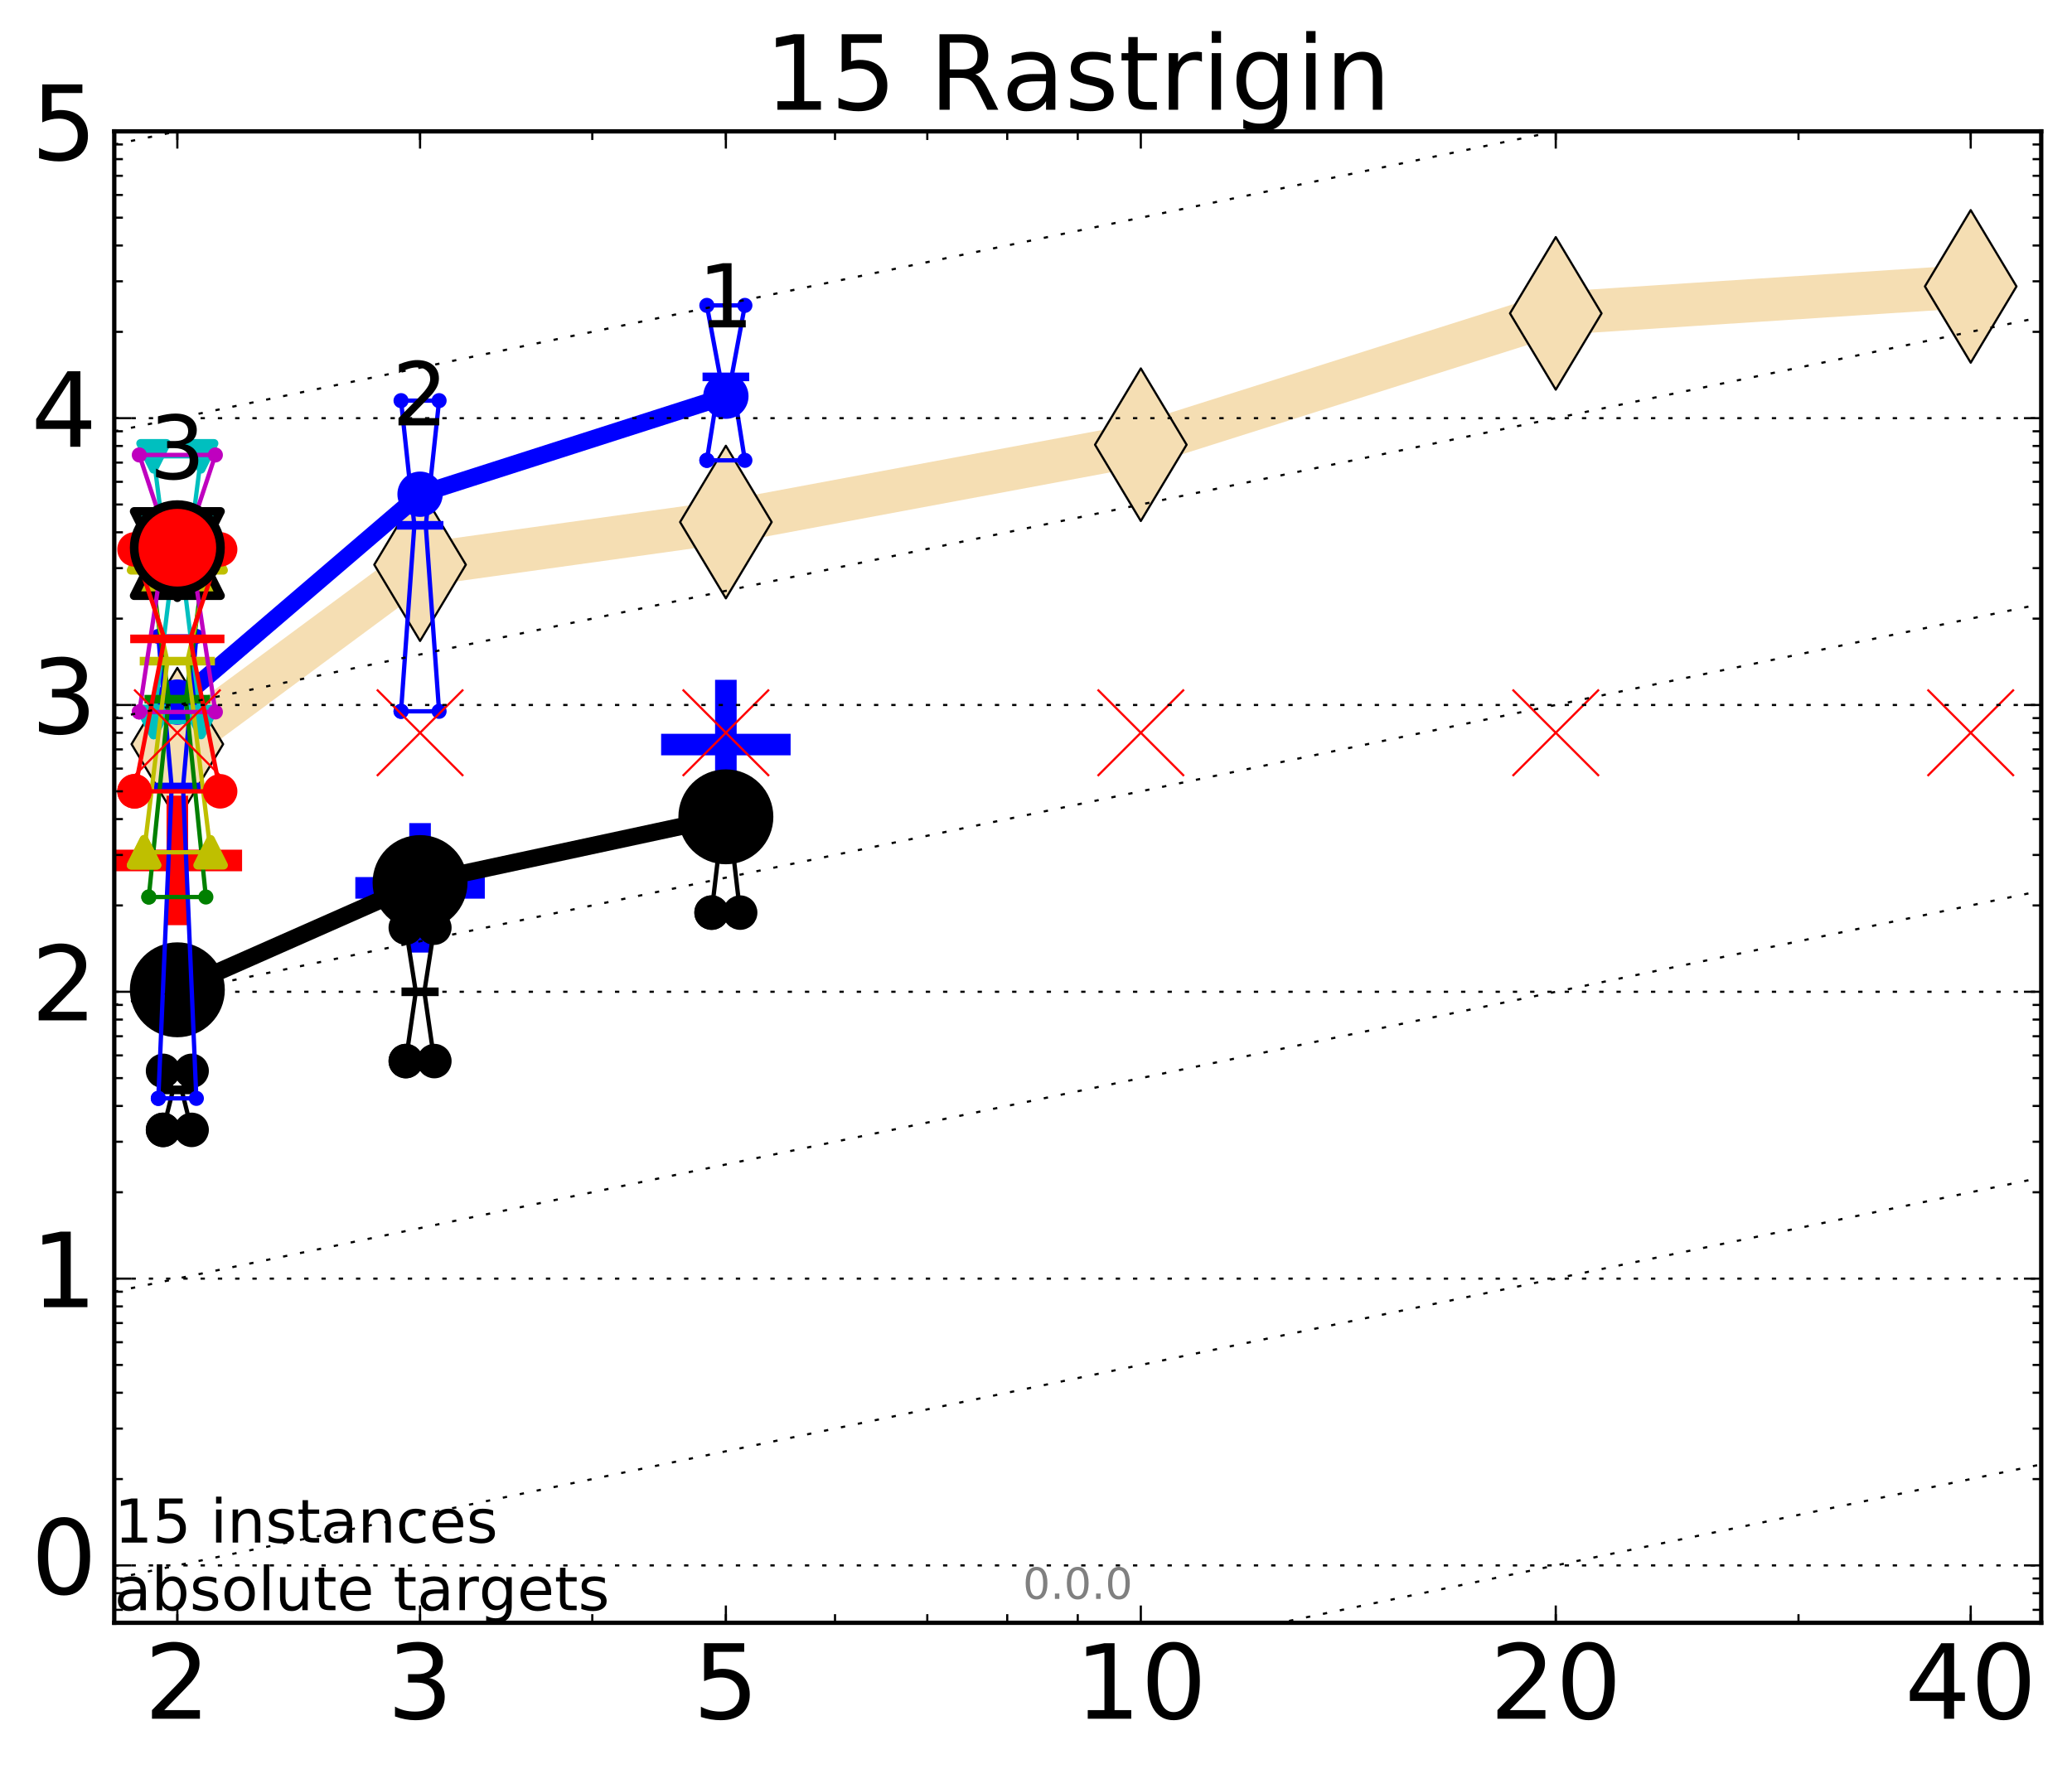 <?xml version="1.0" encoding="utf-8" standalone="no"?>
<!DOCTYPE svg PUBLIC "-//W3C//DTD SVG 1.1//EN"
  "http://www.w3.org/Graphics/SVG/1.1/DTD/svg11.dtd">
<!-- Created with matplotlib (http://matplotlib.org/) -->
<svg height="410pt" version="1.1" viewBox="0 0 480 410" width="480pt" xmlns="http://www.w3.org/2000/svg" xmlns:xlink="http://www.w3.org/1999/xlink">
 <defs>
  <style type="text/css">
*{stroke-linecap:butt;stroke-linejoin:round;stroke-miterlimit:100000;}
  </style>
 </defs>
 <g id="figure_1">
  <g id="patch_1">
   <path d="M 0 410.464 
L 480.07 410.464 
L 480.07 0 
L 0 0 
z
" style="fill:#ffffff;"/>
  </g>
  <g id="axes_1">
   <g id="patch_2">
    <path d="M 26.47 376.036 
L 472.87 376.036 
L 472.87 30.436 
L 26.47 30.436 
z
" style="fill:#ffffff;"/>
   </g>
   <g id="line2d_1">
    <path clip-path="url(#p9c79224364)" d="M 41.082 172.438 
L 97.312 130.851 
L 168.155 120.975 
L 264.282 103.052 
L 360.409 72.616 
L 456.536 66.367 
" style="fill:none;stroke:#f5deb3;stroke-linecap:square;stroke-width:10.0;"/>
    <defs>
     <path d="M -0 17.678 
L 10.607 0 
L 0 -17.678 
L -10.607 -0 
z
" id="m765331bc17" style="stroke:#000000;stroke-linejoin:miter;stroke-width:0.5;"/>
    </defs>
    <g clip-path="url(#p9c79224364)">
     <use style="fill:#f5deb3;stroke:#000000;stroke-linejoin:miter;stroke-width:0.5;" x="41.082" xlink:href="#m765331bc17" y="172.438"/>
     <use style="fill:#f5deb3;stroke:#000000;stroke-linejoin:miter;stroke-width:0.5;" x="97.312" xlink:href="#m765331bc17" y="130.851"/>
     <use style="fill:#f5deb3;stroke:#000000;stroke-linejoin:miter;stroke-width:0.5;" x="168.155" xlink:href="#m765331bc17" y="120.975"/>
     <use style="fill:#f5deb3;stroke:#000000;stroke-linejoin:miter;stroke-width:0.5;" x="264.282" xlink:href="#m765331bc17" y="103.052"/>
     <use style="fill:#f5deb3;stroke:#000000;stroke-linejoin:miter;stroke-width:0.5;" x="360.409" xlink:href="#m765331bc17" y="72.616"/>
     <use style="fill:#f5deb3;stroke:#000000;stroke-linejoin:miter;stroke-width:0.5;" x="456.536" xlink:href="#m765331bc17" y="66.367"/>
    </g>
   </g>
   <g id="line2d_2">
    <defs>
     <path d="M -15 0 
L 15 0 
M 0 15 
L 0 -15 
" id="m32c3858402" style="stroke:#ff0000;stroke-width:5.0;"/>
    </defs>
    <g clip-path="url(#p9c79224364)">
     <use style="fill:#ff0000;stroke:#ff0000;stroke-width:5.0;" x="41.082" xlink:href="#m32c3858402" y="199.389"/>
    </g>
   </g>
   <g id="line2d_3">
    <defs>
     <path d="M -15 0 
L 15 0 
M 0 15 
L 0 -15 
" id="m9ecf8313f4" style="stroke:#0000ff;stroke-width:5.0;"/>
    </defs>
    <g clip-path="url(#p9c79224364)">
     <use style="fill:#0000ff;stroke:#0000ff;stroke-width:5.0;" x="97.312" xlink:href="#m9ecf8313f4" y="205.738"/>
    </g>
   </g>
   <g id="line2d_4">
    <g clip-path="url(#p9c79224364)">
     <use style="fill:#0000ff;stroke:#0000ff;stroke-width:5.0;" x="168.155" xlink:href="#m9ecf8313f4" y="172.53"/>
    </g>
   </g>
   <g id="line2d_5">
    <path clip-path="url(#p9c79224364)" d="M 37.777 261.821 
L 40.09 252.55 
L 37.777 248.146 
L 44.386 248.146 
L 42.073 252.55 
L 44.386 261.821 
L 37.777 261.821 
" style="fill:none;stroke:#000000;stroke-linecap:square;"/>
    <defs>
     <path d="M 0 0 
C 0 0 0 0 0 0 
C 0 0 0 0 0 0 
C 0 0 0 0 0 0 
C 0 0 0 0 0 0 
C 0 0 0 0 0 0 
C 0 0 0 0 0 0 
C 0 0 0 0 0 0 
C 0 0 0 0 0 0 
z
" id="mad381f5fc7" style="stroke:#000000;stroke-width:2.0;"/>
    </defs>
    <g clip-path="url(#p9c79224364)">
     <use style="stroke:#000000;stroke-width:2.0;" x="37.777" xlink:href="#mad381f5fc7" y="261.821"/>
     <use style="stroke:#000000;stroke-width:2.0;" x="40.09" xlink:href="#mad381f5fc7" y="252.55"/>
     <use style="stroke:#000000;stroke-width:2.0;" x="37.777" xlink:href="#mad381f5fc7" y="248.146"/>
     <use style="stroke:#000000;stroke-width:2.0;" x="44.386" xlink:href="#mad381f5fc7" y="248.146"/>
     <use style="stroke:#000000;stroke-width:2.0;" x="42.073" xlink:href="#mad381f5fc7" y="252.55"/>
     <use style="stroke:#000000;stroke-width:2.0;" x="44.386" xlink:href="#mad381f5fc7" y="261.821"/>
     <use style="stroke:#000000;stroke-width:2.0;" x="37.777" xlink:href="#mad381f5fc7" y="261.821"/>
    </g>
   </g>
   <g id="line2d_6">
    <path clip-path="url(#p9c79224364)" d="M 37.777 261.821 
L 44.386 261.821 
L 44.386 248.146 
L 37.777 248.146 
L 37.777 261.821 
" style="fill:none;"/>
    <defs>
     <path d="M 0 3 
C 0.796 3 1.559 2.684 2.121 2.121 
C 2.684 1.559 3 0.796 3 0 
C 3 -0.796 2.684 -1.559 2.121 -2.121 
C 1.559 -2.684 0.796 -3 0 -3 
C -0.796 -3 -1.559 -2.684 -2.121 -2.121 
C -2.684 -1.559 -3 -0.796 -3 0 
C -3 0.796 -2.684 1.559 -2.121 2.121 
C -1.559 2.684 -0.796 3 0 3 
z
" id="m1795903262" style="stroke:#000000;stroke-width:2.0;"/>
    </defs>
    <g clip-path="url(#p9c79224364)">
     <use style="stroke:#000000;stroke-width:2.0;" x="37.777" xlink:href="#m1795903262" y="261.821"/>
     <use style="stroke:#000000;stroke-width:2.0;" x="44.386" xlink:href="#m1795903262" y="261.821"/>
     <use style="stroke:#000000;stroke-width:2.0;" x="44.386" xlink:href="#m1795903262" y="248.146"/>
     <use style="stroke:#000000;stroke-width:2.0;" x="37.777" xlink:href="#m1795903262" y="248.146"/>
     <use style="stroke:#000000;stroke-width:2.0;" x="37.777" xlink:href="#m1795903262" y="261.821"/>
    </g>
   </g>
   <g id="line2d_7">
    <path clip-path="url(#p9c79224364)" d="M 37.777 252.55 
L 44.386 252.55 
" style="fill:none;stroke:#000000;stroke-linecap:square;stroke-width:2.0;"/>
    <g clip-path="url(#p9c79224364)">
     <use style="stroke:#000000;stroke-width:2.0;" x="37.777" xlink:href="#mad381f5fc7" y="252.55"/>
     <use style="stroke:#000000;stroke-width:2.0;" x="44.386" xlink:href="#mad381f5fc7" y="252.55"/>
    </g>
   </g>
   <g id="line2d_8">
    <path clip-path="url(#p9c79224364)" d="M 94.008 245.878 
L 96.321 229.821 
L 94.008 214.961 
L 100.617 214.961 
L 98.304 229.821 
L 100.617 245.878 
L 94.008 245.878 
" style="fill:none;stroke:#000000;stroke-linecap:square;"/>
    <g clip-path="url(#p9c79224364)">
     <use style="stroke:#000000;stroke-width:2.0;" x="94.008" xlink:href="#mad381f5fc7" y="245.878"/>
     <use style="stroke:#000000;stroke-width:2.0;" x="96.321" xlink:href="#mad381f5fc7" y="229.821"/>
     <use style="stroke:#000000;stroke-width:2.0;" x="94.008" xlink:href="#mad381f5fc7" y="214.961"/>
     <use style="stroke:#000000;stroke-width:2.0;" x="100.617" xlink:href="#mad381f5fc7" y="214.961"/>
     <use style="stroke:#000000;stroke-width:2.0;" x="98.304" xlink:href="#mad381f5fc7" y="229.821"/>
     <use style="stroke:#000000;stroke-width:2.0;" x="100.617" xlink:href="#mad381f5fc7" y="245.878"/>
     <use style="stroke:#000000;stroke-width:2.0;" x="94.008" xlink:href="#mad381f5fc7" y="245.878"/>
    </g>
   </g>
   <g id="line2d_9">
    <path clip-path="url(#p9c79224364)" d="M 94.008 245.878 
L 100.617 245.878 
L 100.617 214.961 
L 94.008 214.961 
L 94.008 245.878 
" style="fill:none;"/>
    <g clip-path="url(#p9c79224364)">
     <use style="stroke:#000000;stroke-width:2.0;" x="94.008" xlink:href="#m1795903262" y="245.878"/>
     <use style="stroke:#000000;stroke-width:2.0;" x="100.617" xlink:href="#m1795903262" y="245.878"/>
     <use style="stroke:#000000;stroke-width:2.0;" x="100.617" xlink:href="#m1795903262" y="214.961"/>
     <use style="stroke:#000000;stroke-width:2.0;" x="94.008" xlink:href="#m1795903262" y="214.961"/>
     <use style="stroke:#000000;stroke-width:2.0;" x="94.008" xlink:href="#m1795903262" y="245.878"/>
    </g>
   </g>
   <g id="line2d_10">
    <path clip-path="url(#p9c79224364)" d="M 94.008 229.821 
L 100.617 229.821 
" style="fill:none;stroke:#000000;stroke-linecap:square;stroke-width:2.0;"/>
    <g clip-path="url(#p9c79224364)">
     <use style="stroke:#000000;stroke-width:2.0;" x="94.008" xlink:href="#mad381f5fc7" y="229.821"/>
     <use style="stroke:#000000;stroke-width:2.0;" x="100.617" xlink:href="#mad381f5fc7" y="229.821"/>
    </g>
   </g>
   <g id="line2d_11">
    <path clip-path="url(#p9c79224364)" d="M 164.85 211.477 
L 167.163 191.716 
L 164.85 186.267 
L 171.459 186.267 
L 169.146 191.716 
L 171.459 211.477 
L 164.85 211.477 
" style="fill:none;stroke:#000000;stroke-linecap:square;"/>
    <g clip-path="url(#p9c79224364)">
     <use style="stroke:#000000;stroke-width:2.0;" x="164.85" xlink:href="#mad381f5fc7" y="211.477"/>
     <use style="stroke:#000000;stroke-width:2.0;" x="167.163" xlink:href="#mad381f5fc7" y="191.716"/>
     <use style="stroke:#000000;stroke-width:2.0;" x="164.85" xlink:href="#mad381f5fc7" y="186.267"/>
     <use style="stroke:#000000;stroke-width:2.0;" x="171.459" xlink:href="#mad381f5fc7" y="186.267"/>
     <use style="stroke:#000000;stroke-width:2.0;" x="169.146" xlink:href="#mad381f5fc7" y="191.716"/>
     <use style="stroke:#000000;stroke-width:2.0;" x="171.459" xlink:href="#mad381f5fc7" y="211.477"/>
     <use style="stroke:#000000;stroke-width:2.0;" x="164.85" xlink:href="#mad381f5fc7" y="211.477"/>
    </g>
   </g>
   <g id="line2d_12">
    <path clip-path="url(#p9c79224364)" d="M 164.85 211.477 
L 171.459 211.477 
L 171.459 186.267 
L 164.85 186.267 
L 164.85 211.477 
" style="fill:none;"/>
    <g clip-path="url(#p9c79224364)">
     <use style="stroke:#000000;stroke-width:2.0;" x="164.85" xlink:href="#m1795903262" y="211.477"/>
     <use style="stroke:#000000;stroke-width:2.0;" x="171.459" xlink:href="#m1795903262" y="211.477"/>
     <use style="stroke:#000000;stroke-width:2.0;" x="171.459" xlink:href="#m1795903262" y="186.267"/>
     <use style="stroke:#000000;stroke-width:2.0;" x="164.85" xlink:href="#m1795903262" y="186.267"/>
     <use style="stroke:#000000;stroke-width:2.0;" x="164.85" xlink:href="#m1795903262" y="211.477"/>
    </g>
   </g>
   <g id="line2d_13">
    <path clip-path="url(#p9c79224364)" d="M 164.85 191.716 
L 171.459 191.716 
" style="fill:none;stroke:#000000;stroke-linecap:square;stroke-width:2.0;"/>
    <g clip-path="url(#p9c79224364)">
     <use style="stroke:#000000;stroke-width:2.0;" x="164.85" xlink:href="#mad381f5fc7" y="191.716"/>
     <use style="stroke:#000000;stroke-width:2.0;" x="171.459" xlink:href="#mad381f5fc7" y="191.716"/>
    </g>
   </g>
   <g id="line2d_14">
    <path clip-path="url(#p9c79224364)" d="M 41.082 229.361 
L 97.312 204.511 
" style="fill:none;stroke:#000000;stroke-linecap:square;stroke-width:4.0;"/>
    <g clip-path="url(#p9c79224364)">
     <use style="stroke:#000000;stroke-width:2.0;" x="41.082" xlink:href="#mad381f5fc7" y="229.361"/>
     <use style="stroke:#000000;stroke-width:2.0;" x="97.312" xlink:href="#mad381f5fc7" y="204.511"/>
    </g>
   </g>
   <g id="line2d_15">
    <path clip-path="url(#p9c79224364)" d="M 97.312 204.511 
L 168.155 189.276 
" style="fill:none;stroke:#000000;stroke-linecap:square;stroke-width:4.0;"/>
    <g clip-path="url(#p9c79224364)">
     <use style="stroke:#000000;stroke-width:2.0;" x="97.312" xlink:href="#mad381f5fc7" y="204.511"/>
     <use style="stroke:#000000;stroke-width:2.0;" x="168.155" xlink:href="#mad381f5fc7" y="189.276"/>
    </g>
   </g>
   <g id="line2d_16">
    <path clip-path="url(#p9c79224364)" d="M 41.082 229.361 
L 97.312 204.511 
L 168.155 189.276 
" style="fill:none;"/>
    <defs>
     <path d="M 0 10 
C 2.652 10 5.196 8.946 7.071 7.071 
C 8.946 5.196 10 2.652 10 0 
C 10 -2.652 8.946 -5.196 7.071 -7.071 
C 5.196 -8.946 2.652 -10 0 -10 
C -2.652 -10 -5.196 -8.946 -7.071 -7.071 
C -8.946 -5.196 -10 -2.652 -10 0 
C -10 2.652 -8.946 5.196 -7.071 7.071 
C -5.196 8.946 -2.652 10 0 10 
z
" id="m6eb62e81cd" style="stroke:#000000;stroke-width:2.0;"/>
    </defs>
    <g clip-path="url(#p9c79224364)">
     <use style="stroke:#000000;stroke-width:2.0;" x="41.082" xlink:href="#m6eb62e81cd" y="229.361"/>
     <use style="stroke:#000000;stroke-width:2.0;" x="97.312" xlink:href="#m6eb62e81cd" y="204.511"/>
     <use style="stroke:#000000;stroke-width:2.0;" x="168.155" xlink:href="#m6eb62e81cd" y="189.276"/>
    </g>
   </g>
   <g id="line2d_17">
    <path clip-path="url(#p9c79224364)" d="M 36.676 254.519 
L 39.76 182.359 
L 36.676 147.472 
L 45.488 147.472 
L 42.403 182.359 
L 45.488 254.519 
L 36.676 254.519 
" style="fill:none;stroke:#0000ff;stroke-linecap:square;"/>
    <defs>
     <path d="M 0 0 
C 0 0 0 0 0 0 
C 0 0 0 0 0 0 
C 0 0 0 0 0 0 
C 0 0 0 0 0 0 
C 0 0 0 0 0 0 
C 0 0 0 0 0 0 
C 0 0 0 0 0 0 
C 0 0 0 0 0 0 
z
" id="m78c23d231a" style="stroke:#0000ff;stroke-width:0.5;"/>
    </defs>
    <g clip-path="url(#p9c79224364)">
     <use style="fill:#0000ff;stroke:#0000ff;stroke-width:0.5;" x="36.676" xlink:href="#m78c23d231a" y="254.519"/>
     <use style="fill:#0000ff;stroke:#0000ff;stroke-width:0.5;" x="39.76" xlink:href="#m78c23d231a" y="182.359"/>
     <use style="fill:#0000ff;stroke:#0000ff;stroke-width:0.5;" x="36.676" xlink:href="#m78c23d231a" y="147.472"/>
     <use style="fill:#0000ff;stroke:#0000ff;stroke-width:0.5;" x="45.488" xlink:href="#m78c23d231a" y="147.472"/>
     <use style="fill:#0000ff;stroke:#0000ff;stroke-width:0.5;" x="42.403" xlink:href="#m78c23d231a" y="182.359"/>
     <use style="fill:#0000ff;stroke:#0000ff;stroke-width:0.5;" x="45.488" xlink:href="#m78c23d231a" y="254.519"/>
     <use style="fill:#0000ff;stroke:#0000ff;stroke-width:0.5;" x="36.676" xlink:href="#m78c23d231a" y="254.519"/>
    </g>
   </g>
   <g id="line2d_18">
    <path clip-path="url(#p9c79224364)" d="M 36.676 254.519 
L 45.488 254.519 
L 45.488 147.472 
L 36.676 147.472 
L 36.676 254.519 
" style="fill:none;"/>
    <defs>
     <path d="M 0 1.5 
C 0.398 1.5 0.779 1.342 1.061 1.061 
C 1.342 0.779 1.5 0.398 1.5 0 
C 1.5 -0.398 1.342 -0.779 1.061 -1.061 
C 0.779 -1.342 0.398 -1.5 0 -1.5 
C -0.398 -1.5 -0.779 -1.342 -1.061 -1.061 
C -1.342 -0.779 -1.5 -0.398 -1.5 0 
C -1.5 0.398 -1.342 0.779 -1.061 1.061 
C -0.779 1.342 -0.398 1.5 0 1.5 
z
" id="mc4043e7697" style="stroke:#0000ff;stroke-width:0.5;"/>
    </defs>
    <g clip-path="url(#p9c79224364)">
     <use style="fill:#0000ff;stroke:#0000ff;stroke-width:0.5;" x="36.676" xlink:href="#mc4043e7697" y="254.519"/>
     <use style="fill:#0000ff;stroke:#0000ff;stroke-width:0.5;" x="45.488" xlink:href="#mc4043e7697" y="254.519"/>
     <use style="fill:#0000ff;stroke:#0000ff;stroke-width:0.5;" x="45.488" xlink:href="#mc4043e7697" y="147.472"/>
     <use style="fill:#0000ff;stroke:#0000ff;stroke-width:0.5;" x="36.676" xlink:href="#mc4043e7697" y="147.472"/>
     <use style="fill:#0000ff;stroke:#0000ff;stroke-width:0.5;" x="36.676" xlink:href="#mc4043e7697" y="254.519"/>
    </g>
   </g>
   <g id="line2d_19">
    <path clip-path="url(#p9c79224364)" d="M 36.676 182.359 
L 45.488 182.359 
" style="fill:none;stroke:#0000ff;stroke-linecap:square;stroke-width:2.0;"/>
    <g clip-path="url(#p9c79224364)">
     <use style="fill:#0000ff;stroke:#0000ff;stroke-width:0.5;" x="36.676" xlink:href="#m78c23d231a" y="182.359"/>
     <use style="fill:#0000ff;stroke:#0000ff;stroke-width:0.5;" x="45.488" xlink:href="#m78c23d231a" y="182.359"/>
    </g>
   </g>
   <g id="line2d_20">
    <path clip-path="url(#p9c79224364)" d="M 92.906 164.83 
L 95.991 121.73 
L 92.906 92.838 
L 101.718 92.838 
L 98.634 121.73 
L 101.718 164.83 
L 92.906 164.83 
" style="fill:none;stroke:#0000ff;stroke-linecap:square;"/>
    <g clip-path="url(#p9c79224364)">
     <use style="fill:#0000ff;stroke:#0000ff;stroke-width:0.5;" x="92.906" xlink:href="#m78c23d231a" y="164.83"/>
     <use style="fill:#0000ff;stroke:#0000ff;stroke-width:0.5;" x="95.991" xlink:href="#m78c23d231a" y="121.73"/>
     <use style="fill:#0000ff;stroke:#0000ff;stroke-width:0.5;" x="92.906" xlink:href="#m78c23d231a" y="92.838"/>
     <use style="fill:#0000ff;stroke:#0000ff;stroke-width:0.5;" x="101.718" xlink:href="#m78c23d231a" y="92.838"/>
     <use style="fill:#0000ff;stroke:#0000ff;stroke-width:0.5;" x="98.634" xlink:href="#m78c23d231a" y="121.73"/>
     <use style="fill:#0000ff;stroke:#0000ff;stroke-width:0.5;" x="101.718" xlink:href="#m78c23d231a" y="164.83"/>
     <use style="fill:#0000ff;stroke:#0000ff;stroke-width:0.5;" x="92.906" xlink:href="#m78c23d231a" y="164.83"/>
    </g>
   </g>
   <g id="line2d_21">
    <path clip-path="url(#p9c79224364)" d="M 92.906 164.83 
L 101.718 164.83 
L 101.718 92.838 
L 92.906 92.838 
L 92.906 164.83 
" style="fill:none;"/>
    <g clip-path="url(#p9c79224364)">
     <use style="fill:#0000ff;stroke:#0000ff;stroke-width:0.5;" x="92.906" xlink:href="#mc4043e7697" y="164.83"/>
     <use style="fill:#0000ff;stroke:#0000ff;stroke-width:0.5;" x="101.718" xlink:href="#mc4043e7697" y="164.83"/>
     <use style="fill:#0000ff;stroke:#0000ff;stroke-width:0.5;" x="101.718" xlink:href="#mc4043e7697" y="92.838"/>
     <use style="fill:#0000ff;stroke:#0000ff;stroke-width:0.5;" x="92.906" xlink:href="#mc4043e7697" y="92.838"/>
     <use style="fill:#0000ff;stroke:#0000ff;stroke-width:0.5;" x="92.906" xlink:href="#mc4043e7697" y="164.83"/>
    </g>
   </g>
   <g id="line2d_22">
    <path clip-path="url(#p9c79224364)" d="M 92.906 121.73 
L 101.718 121.73 
" style="fill:none;stroke:#0000ff;stroke-linecap:square;stroke-width:2.0;"/>
    <g clip-path="url(#p9c79224364)">
     <use style="fill:#0000ff;stroke:#0000ff;stroke-width:0.5;" x="92.906" xlink:href="#m78c23d231a" y="121.73"/>
     <use style="fill:#0000ff;stroke:#0000ff;stroke-width:0.5;" x="101.718" xlink:href="#m78c23d231a" y="121.73"/>
    </g>
   </g>
   <g id="line2d_23">
    <path clip-path="url(#p9c79224364)" d="M 163.749 106.671 
L 166.833 87.335 
L 163.749 70.766 
L 172.561 70.766 
L 169.476 87.335 
L 172.561 106.671 
L 163.749 106.671 
" style="fill:none;stroke:#0000ff;stroke-linecap:square;"/>
    <g clip-path="url(#p9c79224364)">
     <use style="fill:#0000ff;stroke:#0000ff;stroke-width:0.5;" x="163.749" xlink:href="#m78c23d231a" y="106.671"/>
     <use style="fill:#0000ff;stroke:#0000ff;stroke-width:0.5;" x="166.833" xlink:href="#m78c23d231a" y="87.335"/>
     <use style="fill:#0000ff;stroke:#0000ff;stroke-width:0.5;" x="163.749" xlink:href="#m78c23d231a" y="70.766"/>
     <use style="fill:#0000ff;stroke:#0000ff;stroke-width:0.5;" x="172.561" xlink:href="#m78c23d231a" y="70.766"/>
     <use style="fill:#0000ff;stroke:#0000ff;stroke-width:0.5;" x="169.476" xlink:href="#m78c23d231a" y="87.335"/>
     <use style="fill:#0000ff;stroke:#0000ff;stroke-width:0.5;" x="172.561" xlink:href="#m78c23d231a" y="106.671"/>
     <use style="fill:#0000ff;stroke:#0000ff;stroke-width:0.5;" x="163.749" xlink:href="#m78c23d231a" y="106.671"/>
    </g>
   </g>
   <g id="line2d_24">
    <path clip-path="url(#p9c79224364)" d="M 163.749 106.671 
L 172.561 106.671 
L 172.561 70.766 
L 163.749 70.766 
L 163.749 106.671 
" style="fill:none;"/>
    <g clip-path="url(#p9c79224364)">
     <use style="fill:#0000ff;stroke:#0000ff;stroke-width:0.5;" x="163.749" xlink:href="#mc4043e7697" y="106.671"/>
     <use style="fill:#0000ff;stroke:#0000ff;stroke-width:0.5;" x="172.561" xlink:href="#mc4043e7697" y="106.671"/>
     <use style="fill:#0000ff;stroke:#0000ff;stroke-width:0.5;" x="172.561" xlink:href="#mc4043e7697" y="70.766"/>
     <use style="fill:#0000ff;stroke:#0000ff;stroke-width:0.5;" x="163.749" xlink:href="#mc4043e7697" y="70.766"/>
     <use style="fill:#0000ff;stroke:#0000ff;stroke-width:0.5;" x="163.749" xlink:href="#mc4043e7697" y="106.671"/>
    </g>
   </g>
   <g id="line2d_25">
    <path clip-path="url(#p9c79224364)" d="M 163.749 87.335 
L 172.561 87.335 
" style="fill:none;stroke:#0000ff;stroke-linecap:square;stroke-width:2.0;"/>
    <g clip-path="url(#p9c79224364)">
     <use style="fill:#0000ff;stroke:#0000ff;stroke-width:0.5;" x="163.749" xlink:href="#m78c23d231a" y="87.335"/>
     <use style="fill:#0000ff;stroke:#0000ff;stroke-width:0.5;" x="172.561" xlink:href="#m78c23d231a" y="87.335"/>
    </g>
   </g>
   <g id="line2d_26">
    <path clip-path="url(#p9c79224364)" d="M 41.082 162.691 
L 97.312 114.522 
" style="fill:none;stroke:#0000ff;stroke-linecap:square;stroke-width:4.0;"/>
    <g clip-path="url(#p9c79224364)">
     <use style="fill:#0000ff;stroke:#0000ff;stroke-width:0.5;" x="41.082" xlink:href="#m78c23d231a" y="162.691"/>
     <use style="fill:#0000ff;stroke:#0000ff;stroke-width:0.5;" x="97.312" xlink:href="#m78c23d231a" y="114.522"/>
    </g>
   </g>
   <g id="line2d_27">
    <path clip-path="url(#p9c79224364)" d="M 97.312 114.522 
L 168.155 91.809 
" style="fill:none;stroke:#0000ff;stroke-linecap:square;stroke-width:4.0;"/>
    <g clip-path="url(#p9c79224364)">
     <use style="fill:#0000ff;stroke:#0000ff;stroke-width:0.5;" x="97.312" xlink:href="#m78c23d231a" y="114.522"/>
     <use style="fill:#0000ff;stroke:#0000ff;stroke-width:0.5;" x="168.155" xlink:href="#m78c23d231a" y="91.809"/>
    </g>
   </g>
   <g id="line2d_28">
    <path clip-path="url(#p9c79224364)" d="M 41.082 162.691 
L 97.312 114.522 
L 168.155 91.809 
" style="fill:none;"/>
    <defs>
     <path d="M 0 5 
C 1.326 5 2.598 4.473 3.536 3.536 
C 4.473 2.598 5 1.326 5 0 
C 5 -1.326 4.473 -2.598 3.536 -3.536 
C 2.598 -4.473 1.326 -5 0 -5 
C -1.326 -5 -2.598 -4.473 -3.536 -3.536 
C -4.473 -2.598 -5 -1.326 -5 0 
C -5 1.326 -4.473 2.598 -3.536 3.536 
C -2.598 4.473 -1.326 5 0 5 
z
" id="m95bd64a4b4" style="stroke:#0000ff;stroke-width:0.5;"/>
    </defs>
    <g clip-path="url(#p9c79224364)">
     <use style="fill:#0000ff;stroke:#0000ff;stroke-width:0.5;" x="41.082" xlink:href="#m95bd64a4b4" y="162.691"/>
     <use style="fill:#0000ff;stroke:#0000ff;stroke-width:0.5;" x="97.312" xlink:href="#m95bd64a4b4" y="114.522"/>
     <use style="fill:#0000ff;stroke:#0000ff;stroke-width:0.5;" x="168.155" xlink:href="#m95bd64a4b4" y="91.809"/>
    </g>
   </g>
   <g id="line2d_29">
    <path clip-path="url(#p9c79224364)" d="M 35.574 167.313 
L 39.429 135.986 
L 35.574 105.739 
L 46.589 105.739 
L 42.734 135.986 
L 46.589 167.313 
L 35.574 167.313 
" style="fill:none;stroke:#00bfbf;stroke-linecap:square;"/>
    <defs>
     <path d="M 0 0 
L 0 0 
L 0 0 
z
" id="m3306cc06d6" style="stroke:#00bfbf;stroke-linejoin:miter;stroke-width:2.0;"/>
    </defs>
    <g clip-path="url(#p9c79224364)">
     <use style="fill:#00bfbf;stroke:#00bfbf;stroke-linejoin:miter;stroke-width:2.0;" x="35.574" xlink:href="#m3306cc06d6" y="167.313"/>
     <use style="fill:#00bfbf;stroke:#00bfbf;stroke-linejoin:miter;stroke-width:2.0;" x="39.429" xlink:href="#m3306cc06d6" y="135.986"/>
     <use style="fill:#00bfbf;stroke:#00bfbf;stroke-linejoin:miter;stroke-width:2.0;" x="35.574" xlink:href="#m3306cc06d6" y="105.739"/>
     <use style="fill:#00bfbf;stroke:#00bfbf;stroke-linejoin:miter;stroke-width:2.0;" x="46.589" xlink:href="#m3306cc06d6" y="105.739"/>
     <use style="fill:#00bfbf;stroke:#00bfbf;stroke-linejoin:miter;stroke-width:2.0;" x="42.734" xlink:href="#m3306cc06d6" y="135.986"/>
     <use style="fill:#00bfbf;stroke:#00bfbf;stroke-linejoin:miter;stroke-width:2.0;" x="46.589" xlink:href="#m3306cc06d6" y="167.313"/>
     <use style="fill:#00bfbf;stroke:#00bfbf;stroke-linejoin:miter;stroke-width:2.0;" x="35.574" xlink:href="#m3306cc06d6" y="167.313"/>
    </g>
   </g>
   <g id="line2d_30">
    <path clip-path="url(#p9c79224364)" d="M 35.574 167.313 
L 46.589 167.313 
L 46.589 105.739 
L 35.574 105.739 
L 35.574 167.313 
" style="fill:none;"/>
    <defs>
     <path d="M -0 3 
L 3 -3 
L -3 -3 
z
" id="m89a193a4a5" style="stroke:#00bfbf;stroke-linejoin:miter;stroke-width:2.0;"/>
    </defs>
    <g clip-path="url(#p9c79224364)">
     <use style="fill:#00bfbf;stroke:#00bfbf;stroke-linejoin:miter;stroke-width:2.0;" x="35.574" xlink:href="#m89a193a4a5" y="167.313"/>
     <use style="fill:#00bfbf;stroke:#00bfbf;stroke-linejoin:miter;stroke-width:2.0;" x="46.589" xlink:href="#m89a193a4a5" y="167.313"/>
     <use style="fill:#00bfbf;stroke:#00bfbf;stroke-linejoin:miter;stroke-width:2.0;" x="46.589" xlink:href="#m89a193a4a5" y="105.739"/>
     <use style="fill:#00bfbf;stroke:#00bfbf;stroke-linejoin:miter;stroke-width:2.0;" x="35.574" xlink:href="#m89a193a4a5" y="105.739"/>
     <use style="fill:#00bfbf;stroke:#00bfbf;stroke-linejoin:miter;stroke-width:2.0;" x="35.574" xlink:href="#m89a193a4a5" y="167.313"/>
    </g>
   </g>
   <g id="line2d_31">
    <path clip-path="url(#p9c79224364)" d="M 35.574 135.986 
L 46.589 135.986 
" style="fill:none;stroke:#00bfbf;stroke-linecap:square;stroke-width:2.0;"/>
    <g clip-path="url(#p9c79224364)">
     <use style="fill:#00bfbf;stroke:#00bfbf;stroke-linejoin:miter;stroke-width:2.0;" x="35.574" xlink:href="#m3306cc06d6" y="135.986"/>
     <use style="fill:#00bfbf;stroke:#00bfbf;stroke-linejoin:miter;stroke-width:2.0;" x="46.589" xlink:href="#m3306cc06d6" y="135.986"/>
    </g>
   </g>
   <g id="line2d_32">
    <path clip-path="url(#p9c79224364)" d="M 41.082 128.507 
" style="fill:none;"/>
    <defs>
     <path d="M -0 10 
L 10 -10 
L -10 -10 
z
" id="m222b87fe58" style="stroke:#000000;stroke-linejoin:miter;stroke-width:2.0;"/>
    </defs>
    <g clip-path="url(#p9c79224364)">
     <use style="fill:#00bfbf;stroke:#000000;stroke-linejoin:miter;stroke-width:2.0;" x="41.082" xlink:href="#m222b87fe58" y="128.507"/>
    </g>
   </g>
   <g id="line2d_33">
    <path clip-path="url(#p9c79224364)" d="M 34.473 207.861 
L 39.099 162.02 
L 34.473 127.636 
L 47.691 127.636 
L 43.064 162.02 
L 47.691 207.861 
L 34.473 207.861 
" style="fill:none;stroke:#008000;stroke-linecap:square;"/>
    <defs>
     <path d="M 0 0 
C 0 0 0 0 0 0 
C 0 0 0 0 0 0 
C 0 0 0 0 0 0 
C 0 0 0 0 0 0 
C 0 0 0 0 0 0 
C 0 0 0 0 0 0 
C 0 0 0 0 0 0 
C 0 0 0 0 0 0 
z
" id="m8198fefb6b" style="stroke:#008000;stroke-width:0.5;"/>
    </defs>
    <g clip-path="url(#p9c79224364)">
     <use style="fill:#008000;stroke:#008000;stroke-width:0.5;" x="34.473" xlink:href="#m8198fefb6b" y="207.861"/>
     <use style="fill:#008000;stroke:#008000;stroke-width:0.5;" x="39.099" xlink:href="#m8198fefb6b" y="162.02"/>
     <use style="fill:#008000;stroke:#008000;stroke-width:0.5;" x="34.473" xlink:href="#m8198fefb6b" y="127.636"/>
     <use style="fill:#008000;stroke:#008000;stroke-width:0.5;" x="47.691" xlink:href="#m8198fefb6b" y="127.636"/>
     <use style="fill:#008000;stroke:#008000;stroke-width:0.5;" x="43.064" xlink:href="#m8198fefb6b" y="162.02"/>
     <use style="fill:#008000;stroke:#008000;stroke-width:0.5;" x="47.691" xlink:href="#m8198fefb6b" y="207.861"/>
     <use style="fill:#008000;stroke:#008000;stroke-width:0.5;" x="34.473" xlink:href="#m8198fefb6b" y="207.861"/>
    </g>
   </g>
   <g id="line2d_34">
    <path clip-path="url(#p9c79224364)" d="M 34.473 207.861 
L 47.691 207.861 
L 47.691 127.636 
L 34.473 127.636 
L 34.473 207.861 
" style="fill:none;"/>
    <defs>
     <path d="M 0 1.5 
C 0.398 1.5 0.779 1.342 1.061 1.061 
C 1.342 0.779 1.5 0.398 1.5 0 
C 1.5 -0.398 1.342 -0.779 1.061 -1.061 
C 0.779 -1.342 0.398 -1.5 0 -1.5 
C -0.398 -1.5 -0.779 -1.342 -1.061 -1.061 
C -1.342 -0.779 -1.5 -0.398 -1.5 0 
C -1.5 0.398 -1.342 0.779 -1.061 1.061 
C -0.779 1.342 -0.398 1.5 0 1.5 
z
" id="m69cd032b42" style="stroke:#008000;stroke-width:0.5;"/>
    </defs>
    <g clip-path="url(#p9c79224364)">
     <use style="fill:#008000;stroke:#008000;stroke-width:0.5;" x="34.473" xlink:href="#m69cd032b42" y="207.861"/>
     <use style="fill:#008000;stroke:#008000;stroke-width:0.5;" x="47.691" xlink:href="#m69cd032b42" y="207.861"/>
     <use style="fill:#008000;stroke:#008000;stroke-width:0.5;" x="47.691" xlink:href="#m69cd032b42" y="127.636"/>
     <use style="fill:#008000;stroke:#008000;stroke-width:0.5;" x="34.473" xlink:href="#m69cd032b42" y="127.636"/>
     <use style="fill:#008000;stroke:#008000;stroke-width:0.5;" x="34.473" xlink:href="#m69cd032b42" y="207.861"/>
    </g>
   </g>
   <g id="line2d_35">
    <path clip-path="url(#p9c79224364)" d="M 34.473 162.02 
L 47.691 162.02 
" style="fill:none;stroke:#008000;stroke-linecap:square;stroke-width:2.0;"/>
    <g clip-path="url(#p9c79224364)">
     <use style="fill:#008000;stroke:#008000;stroke-width:0.5;" x="34.473" xlink:href="#m8198fefb6b" y="162.02"/>
     <use style="fill:#008000;stroke:#008000;stroke-width:0.5;" x="47.691" xlink:href="#m8198fefb6b" y="162.02"/>
    </g>
   </g>
   <g id="line2d_36">
    <path clip-path="url(#p9c79224364)" d="M 41.082 128.225 
" style="fill:none;"/>
    <defs>
     <path d="M 0 5 
C 1.326 5 2.598 4.473 3.536 3.536 
C 4.473 2.598 5 1.326 5 0 
C 5 -1.326 4.473 -2.598 3.536 -3.536 
C 2.598 -4.473 1.326 -5 0 -5 
C -1.326 -5 -2.598 -4.473 -3.536 -3.536 
C -4.473 -2.598 -5 -1.326 -5 0 
C -5 1.326 -4.473 2.598 -3.536 3.536 
C -2.598 4.473 -1.326 5 0 5 
z
" id="m933478f10a" style="stroke:#008000;stroke-width:0.5;"/>
    </defs>
    <g clip-path="url(#p9c79224364)">
     <use style="fill:#008000;stroke:#008000;stroke-width:0.5;" x="41.082" xlink:href="#m933478f10a" y="128.225"/>
    </g>
   </g>
   <g id="line2d_37">
    <path clip-path="url(#p9c79224364)" d="M 33.371 197.492 
L 38.768 153.208 
L 33.371 129.144 
L 48.792 129.144 
L 43.395 153.208 
L 48.792 197.492 
L 33.371 197.492 
" style="fill:none;stroke:#bfbf00;stroke-linecap:square;"/>
    <defs>
     <path d="M 0 0 
L 0 0 
L 0 0 
z
" id="m11e59d8f13" style="stroke:#bfbf00;stroke-linejoin:miter;stroke-width:2.0;"/>
    </defs>
    <g clip-path="url(#p9c79224364)">
     <use style="fill:#bfbf00;stroke:#bfbf00;stroke-linejoin:miter;stroke-width:2.0;" x="33.371" xlink:href="#m11e59d8f13" y="197.492"/>
     <use style="fill:#bfbf00;stroke:#bfbf00;stroke-linejoin:miter;stroke-width:2.0;" x="38.768" xlink:href="#m11e59d8f13" y="153.208"/>
     <use style="fill:#bfbf00;stroke:#bfbf00;stroke-linejoin:miter;stroke-width:2.0;" x="33.371" xlink:href="#m11e59d8f13" y="129.144"/>
     <use style="fill:#bfbf00;stroke:#bfbf00;stroke-linejoin:miter;stroke-width:2.0;" x="48.792" xlink:href="#m11e59d8f13" y="129.144"/>
     <use style="fill:#bfbf00;stroke:#bfbf00;stroke-linejoin:miter;stroke-width:2.0;" x="43.395" xlink:href="#m11e59d8f13" y="153.208"/>
     <use style="fill:#bfbf00;stroke:#bfbf00;stroke-linejoin:miter;stroke-width:2.0;" x="48.792" xlink:href="#m11e59d8f13" y="197.492"/>
     <use style="fill:#bfbf00;stroke:#bfbf00;stroke-linejoin:miter;stroke-width:2.0;" x="33.371" xlink:href="#m11e59d8f13" y="197.492"/>
    </g>
   </g>
   <g id="line2d_38">
    <path clip-path="url(#p9c79224364)" d="M 33.371 197.492 
L 48.792 197.492 
L 48.792 129.144 
L 33.371 129.144 
L 33.371 197.492 
" style="fill:none;"/>
    <defs>
     <path d="M 0 -3 
L -3 3 
L 3 3 
z
" id="m9d68b0a824" style="stroke:#bfbf00;stroke-linejoin:miter;stroke-width:2.0;"/>
    </defs>
    <g clip-path="url(#p9c79224364)">
     <use style="fill:#bfbf00;stroke:#bfbf00;stroke-linejoin:miter;stroke-width:2.0;" x="33.371" xlink:href="#m9d68b0a824" y="197.492"/>
     <use style="fill:#bfbf00;stroke:#bfbf00;stroke-linejoin:miter;stroke-width:2.0;" x="48.792" xlink:href="#m9d68b0a824" y="197.492"/>
     <use style="fill:#bfbf00;stroke:#bfbf00;stroke-linejoin:miter;stroke-width:2.0;" x="48.792" xlink:href="#m9d68b0a824" y="129.144"/>
     <use style="fill:#bfbf00;stroke:#bfbf00;stroke-linejoin:miter;stroke-width:2.0;" x="33.371" xlink:href="#m9d68b0a824" y="129.144"/>
     <use style="fill:#bfbf00;stroke:#bfbf00;stroke-linejoin:miter;stroke-width:2.0;" x="33.371" xlink:href="#m9d68b0a824" y="197.492"/>
    </g>
   </g>
   <g id="line2d_39">
    <path clip-path="url(#p9c79224364)" d="M 33.371 153.208 
L 48.792 153.208 
" style="fill:none;stroke:#bfbf00;stroke-linecap:square;stroke-width:2.0;"/>
    <g clip-path="url(#p9c79224364)">
     <use style="fill:#bfbf00;stroke:#bfbf00;stroke-linejoin:miter;stroke-width:2.0;" x="33.371" xlink:href="#m11e59d8f13" y="153.208"/>
     <use style="fill:#bfbf00;stroke:#bfbf00;stroke-linejoin:miter;stroke-width:2.0;" x="48.792" xlink:href="#m11e59d8f13" y="153.208"/>
    </g>
   </g>
   <g id="line2d_40">
    <path clip-path="url(#p9c79224364)" d="M 41.082 128.036 
" style="fill:none;"/>
    <defs>
     <path d="M 0 -10 
L -10 10 
L 10 10 
z
" id="m539761b8d7" style="stroke:#000000;stroke-linejoin:miter;stroke-width:2.0;"/>
    </defs>
    <g clip-path="url(#p9c79224364)">
     <use style="fill:#bfbf00;stroke:#000000;stroke-linejoin:miter;stroke-width:2.0;" x="41.082" xlink:href="#m539761b8d7" y="128.036"/>
    </g>
   </g>
   <g id="line2d_41">
    <path clip-path="url(#p9c79224364)" d="M 32.27 164.977 
L 38.438 124.106 
L 32.27 105.426 
L 49.893 105.426 
L 43.725 124.106 
L 49.893 164.977 
L 32.27 164.977 
" style="fill:none;stroke:#bf00bf;stroke-linecap:square;"/>
    <defs>
     <path d="M 0 0 
C 0 0 0 0 0 0 
C 0 0 0 0 0 0 
C 0 0 0 0 0 0 
C 0 0 0 0 0 0 
C 0 0 0 0 0 0 
C 0 0 0 0 0 0 
C 0 0 0 0 0 0 
C 0 0 0 0 0 0 
z
" id="m9c3fd99707" style="stroke:#bf00bf;stroke-width:0.5;"/>
    </defs>
    <g clip-path="url(#p9c79224364)">
     <use style="fill:#bf00bf;stroke:#bf00bf;stroke-width:0.5;" x="32.27" xlink:href="#m9c3fd99707" y="164.977"/>
     <use style="fill:#bf00bf;stroke:#bf00bf;stroke-width:0.5;" x="38.438" xlink:href="#m9c3fd99707" y="124.106"/>
     <use style="fill:#bf00bf;stroke:#bf00bf;stroke-width:0.5;" x="32.27" xlink:href="#m9c3fd99707" y="105.426"/>
     <use style="fill:#bf00bf;stroke:#bf00bf;stroke-width:0.5;" x="49.893" xlink:href="#m9c3fd99707" y="105.426"/>
     <use style="fill:#bf00bf;stroke:#bf00bf;stroke-width:0.5;" x="43.725" xlink:href="#m9c3fd99707" y="124.106"/>
     <use style="fill:#bf00bf;stroke:#bf00bf;stroke-width:0.5;" x="49.893" xlink:href="#m9c3fd99707" y="164.977"/>
     <use style="fill:#bf00bf;stroke:#bf00bf;stroke-width:0.5;" x="32.27" xlink:href="#m9c3fd99707" y="164.977"/>
    </g>
   </g>
   <g id="line2d_42">
    <path clip-path="url(#p9c79224364)" d="M 32.27 164.977 
L 49.893 164.977 
L 49.893 105.426 
L 32.27 105.426 
L 32.27 164.977 
" style="fill:none;"/>
    <defs>
     <path d="M 0 1.5 
C 0.398 1.5 0.779 1.342 1.061 1.061 
C 1.342 0.779 1.5 0.398 1.5 0 
C 1.5 -0.398 1.342 -0.779 1.061 -1.061 
C 0.779 -1.342 0.398 -1.5 0 -1.5 
C -0.398 -1.5 -0.779 -1.342 -1.061 -1.061 
C -1.342 -0.779 -1.5 -0.398 -1.5 0 
C -1.5 0.398 -1.342 0.779 -1.061 1.061 
C -0.779 1.342 -0.398 1.5 0 1.5 
z
" id="mab18f37371" style="stroke:#bf00bf;stroke-width:0.5;"/>
    </defs>
    <g clip-path="url(#p9c79224364)">
     <use style="fill:#bf00bf;stroke:#bf00bf;stroke-width:0.5;" x="32.27" xlink:href="#mab18f37371" y="164.977"/>
     <use style="fill:#bf00bf;stroke:#bf00bf;stroke-width:0.5;" x="49.893" xlink:href="#mab18f37371" y="164.977"/>
     <use style="fill:#bf00bf;stroke:#bf00bf;stroke-width:0.5;" x="49.893" xlink:href="#mab18f37371" y="105.426"/>
     <use style="fill:#bf00bf;stroke:#bf00bf;stroke-width:0.5;" x="32.27" xlink:href="#mab18f37371" y="105.426"/>
     <use style="fill:#bf00bf;stroke:#bf00bf;stroke-width:0.5;" x="32.27" xlink:href="#mab18f37371" y="164.977"/>
    </g>
   </g>
   <g id="line2d_43">
    <path clip-path="url(#p9c79224364)" d="M 32.27 124.106 
L 49.893 124.106 
" style="fill:none;stroke:#bf00bf;stroke-linecap:square;stroke-width:2.0;"/>
    <g clip-path="url(#p9c79224364)">
     <use style="fill:#bf00bf;stroke:#bf00bf;stroke-width:0.5;" x="32.27" xlink:href="#m9c3fd99707" y="124.106"/>
     <use style="fill:#bf00bf;stroke:#bf00bf;stroke-width:0.5;" x="49.893" xlink:href="#m9c3fd99707" y="124.106"/>
    </g>
   </g>
   <g id="line2d_44">
    <path clip-path="url(#p9c79224364)" d="M 41.082 127.382 
" style="fill:none;"/>
    <defs>
     <path d="M 0 5 
C 1.326 5 2.598 4.473 3.536 3.536 
C 4.473 2.598 5 1.326 5 0 
C 5 -1.326 4.473 -2.598 3.536 -3.536 
C 2.598 -4.473 1.326 -5 0 -5 
C -1.326 -5 -2.598 -4.473 -3.536 -3.536 
C -4.473 -2.598 -5 -1.326 -5 0 
C -5 1.326 -4.473 2.598 -3.536 3.536 
C -2.598 4.473 -1.326 5 0 5 
z
" id="m6370e94989" style="stroke:#bf00bf;stroke-width:0.5;"/>
    </defs>
    <g clip-path="url(#p9c79224364)">
     <use style="fill:#bf00bf;stroke:#bf00bf;stroke-width:0.5;" x="41.082" xlink:href="#m6370e94989" y="127.382"/>
    </g>
   </g>
   <g id="line2d_45">
    <path clip-path="url(#p9c79224364)" d="M 31.168 183.366 
L 38.108 148.043 
L 31.168 127.307 
L 50.995 127.307 
L 44.056 148.043 
L 50.995 183.366 
L 31.168 183.366 
" style="fill:none;stroke:#ff0000;stroke-linecap:square;"/>
    <defs>
     <path d="M 0 0 
C 0 0 0 0 0 0 
C 0 0 0 0 0 0 
C 0 0 0 0 0 0 
C 0 0 0 0 0 0 
C 0 0 0 0 0 0 
C 0 0 0 0 0 0 
C 0 0 0 0 0 0 
C 0 0 0 0 0 0 
z
" id="ma724930f46" style="stroke:#ff0000;stroke-width:2.0;"/>
    </defs>
    <g clip-path="url(#p9c79224364)">
     <use style="fill:#ff0000;stroke:#ff0000;stroke-width:2.0;" x="31.168" xlink:href="#ma724930f46" y="183.366"/>
     <use style="fill:#ff0000;stroke:#ff0000;stroke-width:2.0;" x="38.108" xlink:href="#ma724930f46" y="148.043"/>
     <use style="fill:#ff0000;stroke:#ff0000;stroke-width:2.0;" x="31.168" xlink:href="#ma724930f46" y="127.307"/>
     <use style="fill:#ff0000;stroke:#ff0000;stroke-width:2.0;" x="50.995" xlink:href="#ma724930f46" y="127.307"/>
     <use style="fill:#ff0000;stroke:#ff0000;stroke-width:2.0;" x="44.056" xlink:href="#ma724930f46" y="148.043"/>
     <use style="fill:#ff0000;stroke:#ff0000;stroke-width:2.0;" x="50.995" xlink:href="#ma724930f46" y="183.366"/>
     <use style="fill:#ff0000;stroke:#ff0000;stroke-width:2.0;" x="31.168" xlink:href="#ma724930f46" y="183.366"/>
    </g>
   </g>
   <g id="line2d_46">
    <path clip-path="url(#p9c79224364)" d="M 31.168 183.366 
L 50.995 183.366 
L 50.995 127.307 
L 31.168 127.307 
L 31.168 183.366 
" style="fill:none;"/>
    <defs>
     <path d="M 0 3 
C 0.796 3 1.559 2.684 2.121 2.121 
C 2.684 1.559 3 0.796 3 0 
C 3 -0.796 2.684 -1.559 2.121 -2.121 
C 1.559 -2.684 0.796 -3 0 -3 
C -0.796 -3 -1.559 -2.684 -2.121 -2.121 
C -2.684 -1.559 -3 -0.796 -3 0 
C -3 0.796 -2.684 1.559 -2.121 2.121 
C -1.559 2.684 -0.796 3 0 3 
z
" id="m0297a5f06c" style="stroke:#ff0000;stroke-width:2.0;"/>
    </defs>
    <g clip-path="url(#p9c79224364)">
     <use style="fill:#ff0000;stroke:#ff0000;stroke-width:2.0;" x="31.168" xlink:href="#m0297a5f06c" y="183.366"/>
     <use style="fill:#ff0000;stroke:#ff0000;stroke-width:2.0;" x="50.995" xlink:href="#m0297a5f06c" y="183.366"/>
     <use style="fill:#ff0000;stroke:#ff0000;stroke-width:2.0;" x="50.995" xlink:href="#m0297a5f06c" y="127.307"/>
     <use style="fill:#ff0000;stroke:#ff0000;stroke-width:2.0;" x="31.168" xlink:href="#m0297a5f06c" y="127.307"/>
     <use style="fill:#ff0000;stroke:#ff0000;stroke-width:2.0;" x="31.168" xlink:href="#m0297a5f06c" y="183.366"/>
    </g>
   </g>
   <g id="line2d_47">
    <path clip-path="url(#p9c79224364)" d="M 31.168 148.043 
L 50.995 148.043 
" style="fill:none;stroke:#ff0000;stroke-linecap:square;stroke-width:2.0;"/>
    <g clip-path="url(#p9c79224364)">
     <use style="fill:#ff0000;stroke:#ff0000;stroke-width:2.0;" x="31.168" xlink:href="#ma724930f46" y="148.043"/>
     <use style="fill:#ff0000;stroke:#ff0000;stroke-width:2.0;" x="50.995" xlink:href="#ma724930f46" y="148.043"/>
    </g>
   </g>
   <g id="line2d_48">
    <path clip-path="url(#p9c79224364)" d="M 41.082 126.918 
" style="fill:none;"/>
    <defs>
     <path d="M 0 10 
C 2.652 10 5.196 8.946 7.071 7.071 
C 8.946 5.196 10 2.652 10 0 
C 10 -2.652 8.946 -5.196 7.071 -7.071 
C 5.196 -8.946 2.652 -10 0 -10 
C -2.652 -10 -5.196 -8.946 -7.071 -7.071 
C -8.946 -5.196 -10 -2.652 -10 0 
C -10 2.652 -8.946 5.196 -7.071 7.071 
C -5.196 8.946 -2.652 10 0 10 
z
" id="mdc7bb306a9" style="stroke:#000000;stroke-width:2.0;"/>
    </defs>
    <g clip-path="url(#p9c79224364)">
     <use style="fill:#ff0000;stroke:#000000;stroke-width:2.0;" x="41.082" xlink:href="#mdc7bb306a9" y="126.918"/>
    </g>
   </g>
   <g id="line2d_49"/>
   <g id="line2d_50"/>
   <g id="line2d_51"/>
   <g id="line2d_52"/>
   <g id="line2d_53"/>
   <g id="line2d_54"/>
   <g id="line2d_55"/>
   <g id="line2d_56">
    <defs>
     <path d="M -10 10 
L 10 -10 
M -10 -10 
L 10 10 
" id="m2eaaceb8a1" style="stroke:#ff0000;stroke-width:0.5;"/>
    </defs>
    <g clip-path="url(#p9c79224364)">
     <use style="fill:#ff0000;stroke:#ff0000;stroke-width:0.5;" x="41.082" xlink:href="#m2eaaceb8a1" y="169.8"/>
     <use style="fill:#ff0000;stroke:#ff0000;stroke-width:0.5;" x="97.312" xlink:href="#m2eaaceb8a1" y="169.8"/>
     <use style="fill:#ff0000;stroke:#ff0000;stroke-width:0.5;" x="168.155" xlink:href="#m2eaaceb8a1" y="169.8"/>
     <use style="fill:#ff0000;stroke:#ff0000;stroke-width:0.5;" x="264.282" xlink:href="#m2eaaceb8a1" y="169.8"/>
     <use style="fill:#ff0000;stroke:#ff0000;stroke-width:0.5;" x="360.409" xlink:href="#m2eaaceb8a1" y="169.8"/>
     <use style="fill:#ff0000;stroke:#ff0000;stroke-width:0.5;" x="456.536" xlink:href="#m2eaaceb8a1" y="169.8"/>
    </g>
   </g>
   <g id="line2d_57">
    <path clip-path="url(#p9c79224364)" d="M -278.245 495.667 
M 126.325 411.464 
L 481.07 337.631 
" style="fill:none;stroke:#000000;stroke-dasharray:1,3;stroke-dashoffset:0.0;stroke-width:0.5;"/>
   </g>
   <g id="line2d_58">
    <path clip-path="url(#p9c79224364)" d="M -278.245 429.205 
M -1 371.502 
L 481.07 271.169 
" style="fill:none;stroke:#000000;stroke-dasharray:1,3;stroke-dashoffset:0.0;stroke-width:0.5;"/>
   </g>
   <g id="line2d_59">
    <path clip-path="url(#p9c79224364)" d="M -278.245 362.744 
M -1 305.041 
L 481.07 204.708 
" style="fill:none;stroke:#000000;stroke-dasharray:1,3;stroke-dashoffset:0.0;stroke-width:0.5;"/>
   </g>
   <g id="line2d_60">
    <path clip-path="url(#p9c79224364)" d="M -278.245 296.282 
M -1 238.579 
L 481.07 138.246 
" style="fill:none;stroke:#000000;stroke-dasharray:1,3;stroke-dashoffset:0.0;stroke-width:0.5;"/>
   </g>
   <g id="line2d_61">
    <path clip-path="url(#p9c79224364)" d="M -278.245 229.821 
M -1 172.118 
L 481.07 71.785 
" style="fill:none;stroke:#000000;stroke-dasharray:1,3;stroke-dashoffset:0.0;stroke-width:0.5;"/>
   </g>
   <g id="line2d_62">
    <path clip-path="url(#p9c79224364)" d="M -278.245 163.359 
M -1 105.656 
L 481.07 5.323 
" style="fill:none;stroke:#000000;stroke-dasharray:1,3;stroke-dashoffset:0.0;stroke-width:0.5;"/>
   </g>
   <g id="line2d_63">
    <path clip-path="url(#p9c79224364)" d="M -278.245 96.898 
M -1 39.195 
L 192.123 -1 
" style="fill:none;stroke:#000000;stroke-dasharray:1,3;stroke-dashoffset:0.0;stroke-width:0.5;"/>
   </g>
   <g id="line2d_64">
    <path clip-path="url(#p9c79224364)" d="M -278.245 30.436 
" style="fill:none;stroke:#000000;stroke-dasharray:1,3;stroke-dashoffset:0.0;stroke-width:0.5;"/>
   </g>
   <g id="line2d_65">
    <path clip-path="url(#p9c79224364)" d="M -278.245 -36.025 
" style="fill:none;stroke:#000000;stroke-dasharray:1,3;stroke-dashoffset:0.0;stroke-width:0.5;"/>
   </g>
   <g id="patch_3">
    <path d="M 26.47 30.436 
L 472.87 30.436 
" style="fill:none;stroke:#000000;stroke-linecap:square;stroke-linejoin:miter;"/>
   </g>
   <g id="patch_4">
    <path d="M 472.87 376.036 
L 472.87 30.436 
" style="fill:none;stroke:#000000;stroke-linecap:square;stroke-linejoin:miter;"/>
   </g>
   <g id="patch_5">
    <path d="M 26.47 376.036 
L 472.87 376.036 
" style="fill:none;stroke:#000000;stroke-linecap:square;stroke-linejoin:miter;"/>
   </g>
   <g id="patch_6">
    <path d="M 26.47 376.036 
L 26.47 30.436 
" style="fill:none;stroke:#000000;stroke-linecap:square;stroke-linejoin:miter;"/>
   </g>
   <g id="matplotlib.axis_1">
    <g id="xtick_1">
     <g id="line2d_66">
      <defs>
       <path d="M 0 0 
L 0 -4 
" id="m46a24c3b78" style="stroke:#000000;stroke-width:0.5;"/>
      </defs>
      <g>
       <use style="stroke:#000000;stroke-width:0.5;" x="41.082" xlink:href="#m46a24c3b78" y="376.036"/>
      </g>
     </g>
     <g id="line2d_67">
      <defs>
       <path d="M 0 0 
L 0 4 
" id="m92c7041e95" style="stroke:#000000;stroke-width:0.5;"/>
      </defs>
      <g>
       <use style="stroke:#000000;stroke-width:0.5;" x="41.082" xlink:href="#m92c7041e95" y="30.436"/>
      </g>
     </g>
     <g id="text_1">
      <!-- 2 -->
      <defs>
       <path d="M 19.188 8.297 
L 53.609 8.297 
L 53.609 0 
L 7.328 0 
L 7.328 8.297 
Q 12.938 14.109 22.625 23.891 
Q 32.328 33.688 34.812 36.531 
Q 39.547 41.844 41.422 45.531 
Q 43.312 49.219 43.312 52.781 
Q 43.312 58.594 39.234 62.25 
Q 35.156 65.922 28.609 65.922 
Q 23.969 65.922 18.812 64.312 
Q 13.672 62.703 7.812 59.422 
L 7.812 69.391 
Q 13.766 71.781 18.938 73 
Q 24.125 74.219 28.422 74.219 
Q 39.75 74.219 46.484 68.547 
Q 53.219 62.891 53.219 53.422 
Q 53.219 48.922 51.531 44.891 
Q 49.859 40.875 45.406 35.406 
Q 44.188 33.984 37.641 27.219 
Q 31.109 20.453 19.188 8.297 
" id="BitstreamVeraSans-Roman-32"/>
      </defs>
      <g transform="translate(33.447 398.272)scale(0.24 -0.24)">
       <use xlink:href="#BitstreamVeraSans-Roman-32"/>
      </g>
     </g>
    </g>
    <g id="xtick_2">
     <g id="line2d_68">
      <g>
       <use style="stroke:#000000;stroke-width:0.5;" x="97.312" xlink:href="#m46a24c3b78" y="376.036"/>
      </g>
     </g>
     <g id="line2d_69">
      <g>
       <use style="stroke:#000000;stroke-width:0.5;" x="97.312" xlink:href="#m92c7041e95" y="30.436"/>
      </g>
     </g>
     <g id="text_2">
      <!-- 3 -->
      <defs>
       <path d="M 40.578 39.312 
Q 47.656 37.797 51.625 33 
Q 55.609 28.219 55.609 21.188 
Q 55.609 10.406 48.188 4.484 
Q 40.766 -1.422 27.094 -1.422 
Q 22.516 -1.422 17.656 -0.516 
Q 12.797 0.391 7.625 2.203 
L 7.625 11.719 
Q 11.719 9.328 16.594 8.109 
Q 21.484 6.891 26.812 6.891 
Q 36.078 6.891 40.938 10.547 
Q 45.797 14.203 45.797 21.188 
Q 45.797 27.641 41.281 31.266 
Q 36.766 34.906 28.719 34.906 
L 20.219 34.906 
L 20.219 43.016 
L 29.109 43.016 
Q 36.375 43.016 40.234 45.922 
Q 44.094 48.828 44.094 54.297 
Q 44.094 59.906 40.109 62.906 
Q 36.141 65.922 28.719 65.922 
Q 24.656 65.922 20.016 65.031 
Q 15.375 64.156 9.812 62.312 
L 9.812 71.094 
Q 15.438 72.656 20.344 73.438 
Q 25.25 74.219 29.594 74.219 
Q 40.828 74.219 47.359 69.109 
Q 53.906 64.016 53.906 55.328 
Q 53.906 49.266 50.438 45.094 
Q 46.969 40.922 40.578 39.312 
" id="BitstreamVeraSans-Roman-33"/>
      </defs>
      <g transform="translate(89.677 398.272)scale(0.24 -0.24)">
       <use xlink:href="#BitstreamVeraSans-Roman-33"/>
      </g>
     </g>
    </g>
    <g id="xtick_3">
     <g id="line2d_70">
      <g>
       <use style="stroke:#000000;stroke-width:0.5;" x="168.155" xlink:href="#m46a24c3b78" y="376.036"/>
      </g>
     </g>
     <g id="line2d_71">
      <g>
       <use style="stroke:#000000;stroke-width:0.5;" x="168.155" xlink:href="#m92c7041e95" y="30.436"/>
      </g>
     </g>
     <g id="text_3">
      <!-- 5 -->
      <defs>
       <path d="M 10.797 72.906 
L 49.516 72.906 
L 49.516 64.594 
L 19.828 64.594 
L 19.828 46.734 
Q 21.969 47.469 24.109 47.828 
Q 26.266 48.188 28.422 48.188 
Q 40.625 48.188 47.75 41.5 
Q 54.891 34.812 54.891 23.391 
Q 54.891 11.625 47.562 5.094 
Q 40.234 -1.422 26.906 -1.422 
Q 22.312 -1.422 17.547 -0.641 
Q 12.797 0.141 7.719 1.703 
L 7.719 11.625 
Q 12.109 9.234 16.797 8.062 
Q 21.484 6.891 26.703 6.891 
Q 35.156 6.891 40.078 11.328 
Q 45.016 15.766 45.016 23.391 
Q 45.016 31 40.078 35.438 
Q 35.156 39.891 26.703 39.891 
Q 22.75 39.891 18.812 39.016 
Q 14.891 38.141 10.797 36.281 
z
" id="BitstreamVeraSans-Roman-35"/>
      </defs>
      <g transform="translate(160.52 398.272)scale(0.24 -0.24)">
       <use xlink:href="#BitstreamVeraSans-Roman-35"/>
      </g>
     </g>
    </g>
    <g id="xtick_4">
     <g id="line2d_72">
      <g>
       <use style="stroke:#000000;stroke-width:0.5;" x="264.282" xlink:href="#m46a24c3b78" y="376.036"/>
      </g>
     </g>
     <g id="line2d_73">
      <g>
       <use style="stroke:#000000;stroke-width:0.5;" x="264.282" xlink:href="#m92c7041e95" y="30.436"/>
      </g>
     </g>
     <g id="text_4">
      <!-- 10 -->
      <defs>
       <path d="M 31.781 66.406 
Q 24.172 66.406 20.328 58.906 
Q 16.5 51.422 16.5 36.375 
Q 16.5 21.391 20.328 13.891 
Q 24.172 6.391 31.781 6.391 
Q 39.453 6.391 43.281 13.891 
Q 47.125 21.391 47.125 36.375 
Q 47.125 51.422 43.281 58.906 
Q 39.453 66.406 31.781 66.406 
M 31.781 74.219 
Q 44.047 74.219 50.516 64.516 
Q 56.984 54.828 56.984 36.375 
Q 56.984 17.969 50.516 8.266 
Q 44.047 -1.422 31.781 -1.422 
Q 19.531 -1.422 13.062 8.266 
Q 6.594 17.969 6.594 36.375 
Q 6.594 54.828 13.062 64.516 
Q 19.531 74.219 31.781 74.219 
" id="BitstreamVeraSans-Roman-30"/>
       <path d="M 12.406 8.297 
L 28.516 8.297 
L 28.516 63.922 
L 10.984 60.406 
L 10.984 69.391 
L 28.422 72.906 
L 38.281 72.906 
L 38.281 8.297 
L 54.391 8.297 
L 54.391 0 
L 12.406 0 
z
" id="BitstreamVeraSans-Roman-31"/>
      </defs>
      <g transform="translate(249.012 398.272)scale(0.24 -0.24)">
       <use xlink:href="#BitstreamVeraSans-Roman-31"/>
       <use x="63.623" xlink:href="#BitstreamVeraSans-Roman-30"/>
      </g>
     </g>
    </g>
    <g id="xtick_5">
     <g id="line2d_74">
      <g>
       <use style="stroke:#000000;stroke-width:0.5;" x="360.409" xlink:href="#m46a24c3b78" y="376.036"/>
      </g>
     </g>
     <g id="line2d_75">
      <g>
       <use style="stroke:#000000;stroke-width:0.5;" x="360.409" xlink:href="#m92c7041e95" y="30.436"/>
      </g>
     </g>
     <g id="text_5">
      <!-- 20 -->
      <g transform="translate(345.139 398.272)scale(0.24 -0.24)">
       <use xlink:href="#BitstreamVeraSans-Roman-32"/>
       <use x="63.623" xlink:href="#BitstreamVeraSans-Roman-30"/>
      </g>
     </g>
    </g>
    <g id="xtick_6">
     <g id="line2d_76">
      <g>
       <use style="stroke:#000000;stroke-width:0.5;" x="456.536" xlink:href="#m46a24c3b78" y="376.036"/>
      </g>
     </g>
     <g id="line2d_77">
      <g>
       <use style="stroke:#000000;stroke-width:0.5;" x="456.536" xlink:href="#m92c7041e95" y="30.436"/>
      </g>
     </g>
     <g id="text_6">
      <!-- 40 -->
      <defs>
       <path d="M 37.797 64.312 
L 12.891 25.391 
L 37.797 25.391 
z
M 35.203 72.906 
L 47.609 72.906 
L 47.609 25.391 
L 58.016 25.391 
L 58.016 17.188 
L 47.609 17.188 
L 47.609 0 
L 37.797 0 
L 37.797 17.188 
L 4.891 17.188 
L 4.891 26.703 
z
" id="BitstreamVeraSans-Roman-34"/>
      </defs>
      <g transform="translate(441.266 398.272)scale(0.24 -0.24)">
       <use xlink:href="#BitstreamVeraSans-Roman-34"/>
       <use x="63.623" xlink:href="#BitstreamVeraSans-Roman-30"/>
      </g>
     </g>
    </g>
    <g id="xtick_7">
     <g id="line2d_78">
      <defs>
       <path d="M 0 0 
L 0 -2 
" id="m29d1e8fee7" style="stroke:#000000;stroke-width:0.5;"/>
      </defs>
      <g>
       <use style="stroke:#000000;stroke-width:0.5;" x="41.082" xlink:href="#m29d1e8fee7" y="376.036"/>
      </g>
     </g>
     <g id="line2d_79">
      <defs>
       <path d="M 0 0 
L 0 2 
" id="m6a65dfd54e" style="stroke:#000000;stroke-width:0.5;"/>
      </defs>
      <g>
       <use style="stroke:#000000;stroke-width:0.5;" x="41.082" xlink:href="#m6a65dfd54e" y="30.436"/>
      </g>
     </g>
    </g>
    <g id="xtick_8">
     <g id="line2d_80">
      <g>
       <use style="stroke:#000000;stroke-width:0.5;" x="97.312" xlink:href="#m29d1e8fee7" y="376.036"/>
      </g>
     </g>
     <g id="line2d_81">
      <g>
       <use style="stroke:#000000;stroke-width:0.5;" x="97.312" xlink:href="#m6a65dfd54e" y="30.436"/>
      </g>
     </g>
    </g>
    <g id="xtick_9">
     <g id="line2d_82">
      <g>
       <use style="stroke:#000000;stroke-width:0.5;" x="137.209" xlink:href="#m29d1e8fee7" y="376.036"/>
      </g>
     </g>
     <g id="line2d_83">
      <g>
       <use style="stroke:#000000;stroke-width:0.5;" x="137.209" xlink:href="#m6a65dfd54e" y="30.436"/>
      </g>
     </g>
    </g>
    <g id="xtick_10">
     <g id="line2d_84">
      <g>
       <use style="stroke:#000000;stroke-width:0.5;" x="168.155" xlink:href="#m29d1e8fee7" y="376.036"/>
      </g>
     </g>
     <g id="line2d_85">
      <g>
       <use style="stroke:#000000;stroke-width:0.5;" x="168.155" xlink:href="#m6a65dfd54e" y="30.436"/>
      </g>
     </g>
    </g>
    <g id="xtick_11">
     <g id="line2d_86">
      <g>
       <use style="stroke:#000000;stroke-width:0.5;" x="193.439" xlink:href="#m29d1e8fee7" y="376.036"/>
      </g>
     </g>
     <g id="line2d_87">
      <g>
       <use style="stroke:#000000;stroke-width:0.5;" x="193.439" xlink:href="#m6a65dfd54e" y="30.436"/>
      </g>
     </g>
    </g>
    <g id="xtick_12">
     <g id="line2d_88">
      <g>
       <use style="stroke:#000000;stroke-width:0.5;" x="214.817" xlink:href="#m29d1e8fee7" y="376.036"/>
      </g>
     </g>
     <g id="line2d_89">
      <g>
       <use style="stroke:#000000;stroke-width:0.5;" x="214.817" xlink:href="#m6a65dfd54e" y="30.436"/>
      </g>
     </g>
    </g>
    <g id="xtick_13">
     <g id="line2d_90">
      <g>
       <use style="stroke:#000000;stroke-width:0.5;" x="233.336" xlink:href="#m29d1e8fee7" y="376.036"/>
      </g>
     </g>
     <g id="line2d_91">
      <g>
       <use style="stroke:#000000;stroke-width:0.5;" x="233.336" xlink:href="#m6a65dfd54e" y="30.436"/>
      </g>
     </g>
    </g>
    <g id="xtick_14">
     <g id="line2d_92">
      <g>
       <use style="stroke:#000000;stroke-width:0.5;" x="249.67" xlink:href="#m29d1e8fee7" y="376.036"/>
      </g>
     </g>
     <g id="line2d_93">
      <g>
       <use style="stroke:#000000;stroke-width:0.5;" x="249.67" xlink:href="#m6a65dfd54e" y="30.436"/>
      </g>
     </g>
    </g>
    <g id="xtick_15">
     <g id="line2d_94">
      <g>
       <use style="stroke:#000000;stroke-width:0.5;" x="360.409" xlink:href="#m29d1e8fee7" y="376.036"/>
      </g>
     </g>
     <g id="line2d_95">
      <g>
       <use style="stroke:#000000;stroke-width:0.5;" x="360.409" xlink:href="#m6a65dfd54e" y="30.436"/>
      </g>
     </g>
    </g>
    <g id="xtick_16">
     <g id="line2d_96">
      <g>
       <use style="stroke:#000000;stroke-width:0.5;" x="416.639" xlink:href="#m29d1e8fee7" y="376.036"/>
      </g>
     </g>
     <g id="line2d_97">
      <g>
       <use style="stroke:#000000;stroke-width:0.5;" x="416.639" xlink:href="#m6a65dfd54e" y="30.436"/>
      </g>
     </g>
    </g>
    <g id="xtick_17">
     <g id="line2d_98">
      <g>
       <use style="stroke:#000000;stroke-width:0.5;" x="456.536" xlink:href="#m29d1e8fee7" y="376.036"/>
      </g>
     </g>
     <g id="line2d_99">
      <g>
       <use style="stroke:#000000;stroke-width:0.5;" x="456.536" xlink:href="#m6a65dfd54e" y="30.436"/>
      </g>
     </g>
    </g>
   </g>
   <g id="matplotlib.axis_2">
    <g id="ytick_1">
     <g id="line2d_100">
      <path clip-path="url(#p9c79224364)" d="M 26.47 362.744 
L 472.87 362.744 
" style="fill:none;stroke:#000000;stroke-dasharray:1,3;stroke-dashoffset:0.0;stroke-width:0.5;"/>
     </g>
     <g id="line2d_101">
      <defs>
       <path d="M 0 0 
L 4 0 
" id="m580d225a69" style="stroke:#000000;stroke-width:0.5;"/>
      </defs>
      <g>
       <use style="stroke:#000000;stroke-width:0.5;" x="26.47" xlink:href="#m580d225a69" y="362.744"/>
      </g>
     </g>
     <g id="line2d_102">
      <defs>
       <path d="M 0 0 
L -4 0 
" id="m02d6071156" style="stroke:#000000;stroke-width:0.5;"/>
      </defs>
      <g>
       <use style="stroke:#000000;stroke-width:0.5;" x="472.87" xlink:href="#m02d6071156" y="362.744"/>
      </g>
     </g>
     <g id="text_7">
      <!-- 0 -->
      <g transform="translate(7.2 369.366)scale(0.24 -0.24)">
       <use xlink:href="#BitstreamVeraSans-Roman-30"/>
      </g>
     </g>
    </g>
    <g id="ytick_2">
     <g id="line2d_103">
      <path clip-path="url(#p9c79224364)" d="M 26.47 296.282 
L 472.87 296.282 
" style="fill:none;stroke:#000000;stroke-dasharray:1,3;stroke-dashoffset:0.0;stroke-width:0.5;"/>
     </g>
     <g id="line2d_104">
      <g>
       <use style="stroke:#000000;stroke-width:0.5;" x="26.47" xlink:href="#m580d225a69" y="296.282"/>
      </g>
     </g>
     <g id="line2d_105">
      <g>
       <use style="stroke:#000000;stroke-width:0.5;" x="472.87" xlink:href="#m02d6071156" y="296.282"/>
      </g>
     </g>
     <g id="text_8">
      <!-- 1 -->
      <g transform="translate(7.2 302.905)scale(0.24 -0.24)">
       <use xlink:href="#BitstreamVeraSans-Roman-31"/>
      </g>
     </g>
    </g>
    <g id="ytick_3">
     <g id="line2d_106">
      <path clip-path="url(#p9c79224364)" d="M 26.47 229.821 
L 472.87 229.821 
" style="fill:none;stroke:#000000;stroke-dasharray:1,3;stroke-dashoffset:0.0;stroke-width:0.5;"/>
     </g>
     <g id="line2d_107">
      <g>
       <use style="stroke:#000000;stroke-width:0.5;" x="26.47" xlink:href="#m580d225a69" y="229.821"/>
      </g>
     </g>
     <g id="line2d_108">
      <g>
       <use style="stroke:#000000;stroke-width:0.5;" x="472.87" xlink:href="#m02d6071156" y="229.821"/>
      </g>
     </g>
     <g id="text_9">
      <!-- 2 -->
      <g transform="translate(7.2 236.443)scale(0.24 -0.24)">
       <use xlink:href="#BitstreamVeraSans-Roman-32"/>
      </g>
     </g>
    </g>
    <g id="ytick_4">
     <g id="line2d_109">
      <path clip-path="url(#p9c79224364)" d="M 26.47 163.359 
L 472.87 163.359 
" style="fill:none;stroke:#000000;stroke-dasharray:1,3;stroke-dashoffset:0.0;stroke-width:0.5;"/>
     </g>
     <g id="line2d_110">
      <g>
       <use style="stroke:#000000;stroke-width:0.5;" x="26.47" xlink:href="#m580d225a69" y="163.359"/>
      </g>
     </g>
     <g id="line2d_111">
      <g>
       <use style="stroke:#000000;stroke-width:0.5;" x="472.87" xlink:href="#m02d6071156" y="163.359"/>
      </g>
     </g>
     <g id="text_10">
      <!-- 3 -->
      <g transform="translate(7.2 169.982)scale(0.24 -0.24)">
       <use xlink:href="#BitstreamVeraSans-Roman-33"/>
      </g>
     </g>
    </g>
    <g id="ytick_5">
     <g id="line2d_112">
      <path clip-path="url(#p9c79224364)" d="M 26.47 96.898 
L 472.87 96.898 
" style="fill:none;stroke:#000000;stroke-dasharray:1,3;stroke-dashoffset:0.0;stroke-width:0.5;"/>
     </g>
     <g id="line2d_113">
      <g>
       <use style="stroke:#000000;stroke-width:0.5;" x="26.47" xlink:href="#m580d225a69" y="96.898"/>
      </g>
     </g>
     <g id="line2d_114">
      <g>
       <use style="stroke:#000000;stroke-width:0.5;" x="472.87" xlink:href="#m02d6071156" y="96.898"/>
      </g>
     </g>
     <g id="text_11">
      <!-- 4 -->
      <g transform="translate(7.2 103.52)scale(0.24 -0.24)">
       <use xlink:href="#BitstreamVeraSans-Roman-34"/>
      </g>
     </g>
    </g>
    <g id="ytick_6">
     <g id="line2d_115">
      <path clip-path="url(#p9c79224364)" d="M 26.47 30.436 
L 472.87 30.436 
" style="fill:none;stroke:#000000;stroke-dasharray:1,3;stroke-dashoffset:0.0;stroke-width:0.5;"/>
     </g>
     <g id="line2d_116">
      <g>
       <use style="stroke:#000000;stroke-width:0.5;" x="26.47" xlink:href="#m580d225a69" y="30.436"/>
      </g>
     </g>
     <g id="line2d_117">
      <g>
       <use style="stroke:#000000;stroke-width:0.5;" x="472.87" xlink:href="#m02d6071156" y="30.436"/>
      </g>
     </g>
     <g id="text_12">
      <!-- 5 -->
      <g transform="translate(7.2 37.059)scale(0.24 -0.24)">
       <use xlink:href="#BitstreamVeraSans-Roman-35"/>
      </g>
     </g>
    </g>
    <g id="ytick_7">
     <g id="line2d_118">
      <defs>
       <path d="M 0 0 
L 2 0 
" id="me5c20fc605" style="stroke:#000000;stroke-width:0.5;"/>
      </defs>
      <g>
       <use style="stroke:#000000;stroke-width:0.5;" x="26.47" xlink:href="#me5c20fc605" y="373.039"/>
      </g>
     </g>
     <g id="line2d_119">
      <defs>
       <path d="M 0 0 
L -2 0 
" id="m1d0e1eae3a" style="stroke:#000000;stroke-width:0.5;"/>
      </defs>
      <g>
       <use style="stroke:#000000;stroke-width:0.5;" x="472.87" xlink:href="#m1d0e1eae3a" y="373.039"/>
      </g>
     </g>
    </g>
    <g id="ytick_8">
     <g id="line2d_120">
      <g>
       <use style="stroke:#000000;stroke-width:0.5;" x="26.47" xlink:href="#me5c20fc605" y="369.185"/>
      </g>
     </g>
     <g id="line2d_121">
      <g>
       <use style="stroke:#000000;stroke-width:0.5;" x="472.87" xlink:href="#m1d0e1eae3a" y="369.185"/>
      </g>
     </g>
    </g>
    <g id="ytick_9">
     <g id="line2d_122">
      <g>
       <use style="stroke:#000000;stroke-width:0.5;" x="26.47" xlink:href="#me5c20fc605" y="365.785"/>
      </g>
     </g>
     <g id="line2d_123">
      <g>
       <use style="stroke:#000000;stroke-width:0.5;" x="472.87" xlink:href="#m1d0e1eae3a" y="365.785"/>
      </g>
     </g>
    </g>
    <g id="ytick_10">
     <g id="line2d_124">
      <g>
       <use style="stroke:#000000;stroke-width:0.5;" x="26.47" xlink:href="#me5c20fc605" y="342.737"/>
      </g>
     </g>
     <g id="line2d_125">
      <g>
       <use style="stroke:#000000;stroke-width:0.5;" x="472.87" xlink:href="#m1d0e1eae3a" y="342.737"/>
      </g>
     </g>
    </g>
    <g id="ytick_11">
     <g id="line2d_126">
      <g>
       <use style="stroke:#000000;stroke-width:0.5;" x="26.47" xlink:href="#me5c20fc605" y="331.034"/>
      </g>
     </g>
     <g id="line2d_127">
      <g>
       <use style="stroke:#000000;stroke-width:0.5;" x="472.87" xlink:href="#m1d0e1eae3a" y="331.034"/>
      </g>
     </g>
    </g>
    <g id="ytick_12">
     <g id="line2d_128">
      <g>
       <use style="stroke:#000000;stroke-width:0.5;" x="26.47" xlink:href="#me5c20fc605" y="322.73"/>
      </g>
     </g>
     <g id="line2d_129">
      <g>
       <use style="stroke:#000000;stroke-width:0.5;" x="472.87" xlink:href="#m1d0e1eae3a" y="322.73"/>
      </g>
     </g>
    </g>
    <g id="ytick_13">
     <g id="line2d_130">
      <g>
       <use style="stroke:#000000;stroke-width:0.5;" x="26.47" xlink:href="#me5c20fc605" y="316.289"/>
      </g>
     </g>
     <g id="line2d_131">
      <g>
       <use style="stroke:#000000;stroke-width:0.5;" x="472.87" xlink:href="#m1d0e1eae3a" y="316.289"/>
      </g>
     </g>
    </g>
    <g id="ytick_14">
     <g id="line2d_132">
      <g>
       <use style="stroke:#000000;stroke-width:0.5;" x="26.47" xlink:href="#me5c20fc605" y="311.027"/>
      </g>
     </g>
     <g id="line2d_133">
      <g>
       <use style="stroke:#000000;stroke-width:0.5;" x="472.87" xlink:href="#m1d0e1eae3a" y="311.027"/>
      </g>
     </g>
    </g>
    <g id="ytick_15">
     <g id="line2d_134">
      <g>
       <use style="stroke:#000000;stroke-width:0.5;" x="26.47" xlink:href="#me5c20fc605" y="306.577"/>
      </g>
     </g>
     <g id="line2d_135">
      <g>
       <use style="stroke:#000000;stroke-width:0.5;" x="472.87" xlink:href="#m1d0e1eae3a" y="306.577"/>
      </g>
     </g>
    </g>
    <g id="ytick_16">
     <g id="line2d_136">
      <g>
       <use style="stroke:#000000;stroke-width:0.5;" x="26.47" xlink:href="#me5c20fc605" y="302.723"/>
      </g>
     </g>
     <g id="line2d_137">
      <g>
       <use style="stroke:#000000;stroke-width:0.5;" x="472.87" xlink:href="#m1d0e1eae3a" y="302.723"/>
      </g>
     </g>
    </g>
    <g id="ytick_17">
     <g id="line2d_138">
      <g>
       <use style="stroke:#000000;stroke-width:0.5;" x="26.47" xlink:href="#me5c20fc605" y="299.324"/>
      </g>
     </g>
     <g id="line2d_139">
      <g>
       <use style="stroke:#000000;stroke-width:0.5;" x="472.87" xlink:href="#m1d0e1eae3a" y="299.324"/>
      </g>
     </g>
    </g>
    <g id="ytick_18">
     <g id="line2d_140">
      <g>
       <use style="stroke:#000000;stroke-width:0.5;" x="26.47" xlink:href="#me5c20fc605" y="276.275"/>
      </g>
     </g>
     <g id="line2d_141">
      <g>
       <use style="stroke:#000000;stroke-width:0.5;" x="472.87" xlink:href="#m1d0e1eae3a" y="276.275"/>
      </g>
     </g>
    </g>
    <g id="ytick_19">
     <g id="line2d_142">
      <g>
       <use style="stroke:#000000;stroke-width:0.5;" x="26.47" xlink:href="#me5c20fc605" y="264.572"/>
      </g>
     </g>
     <g id="line2d_143">
      <g>
       <use style="stroke:#000000;stroke-width:0.5;" x="472.87" xlink:href="#m1d0e1eae3a" y="264.572"/>
      </g>
     </g>
    </g>
    <g id="ytick_20">
     <g id="line2d_144">
      <g>
       <use style="stroke:#000000;stroke-width:0.5;" x="26.47" xlink:href="#me5c20fc605" y="256.269"/>
      </g>
     </g>
     <g id="line2d_145">
      <g>
       <use style="stroke:#000000;stroke-width:0.5;" x="472.87" xlink:href="#m1d0e1eae3a" y="256.269"/>
      </g>
     </g>
    </g>
    <g id="ytick_21">
     <g id="line2d_146">
      <g>
       <use style="stroke:#000000;stroke-width:0.5;" x="26.47" xlink:href="#me5c20fc605" y="249.828"/>
      </g>
     </g>
     <g id="line2d_147">
      <g>
       <use style="stroke:#000000;stroke-width:0.5;" x="472.87" xlink:href="#m1d0e1eae3a" y="249.828"/>
      </g>
     </g>
    </g>
    <g id="ytick_22">
     <g id="line2d_148">
      <g>
       <use style="stroke:#000000;stroke-width:0.5;" x="26.47" xlink:href="#me5c20fc605" y="244.565"/>
      </g>
     </g>
     <g id="line2d_149">
      <g>
       <use style="stroke:#000000;stroke-width:0.5;" x="472.87" xlink:href="#m1d0e1eae3a" y="244.565"/>
      </g>
     </g>
    </g>
    <g id="ytick_23">
     <g id="line2d_150">
      <g>
       <use style="stroke:#000000;stroke-width:0.5;" x="26.47" xlink:href="#me5c20fc605" y="240.116"/>
      </g>
     </g>
     <g id="line2d_151">
      <g>
       <use style="stroke:#000000;stroke-width:0.5;" x="472.87" xlink:href="#m1d0e1eae3a" y="240.116"/>
      </g>
     </g>
    </g>
    <g id="ytick_24">
     <g id="line2d_152">
      <g>
       <use style="stroke:#000000;stroke-width:0.5;" x="26.47" xlink:href="#me5c20fc605" y="236.262"/>
      </g>
     </g>
     <g id="line2d_153">
      <g>
       <use style="stroke:#000000;stroke-width:0.5;" x="472.87" xlink:href="#m1d0e1eae3a" y="236.262"/>
      </g>
     </g>
    </g>
    <g id="ytick_25">
     <g id="line2d_154">
      <g>
       <use style="stroke:#000000;stroke-width:0.5;" x="26.47" xlink:href="#me5c20fc605" y="232.862"/>
      </g>
     </g>
     <g id="line2d_155">
      <g>
       <use style="stroke:#000000;stroke-width:0.5;" x="472.87" xlink:href="#m1d0e1eae3a" y="232.862"/>
      </g>
     </g>
    </g>
    <g id="ytick_26">
     <g id="line2d_156">
      <g>
       <use style="stroke:#000000;stroke-width:0.5;" x="26.47" xlink:href="#me5c20fc605" y="209.814"/>
      </g>
     </g>
     <g id="line2d_157">
      <g>
       <use style="stroke:#000000;stroke-width:0.5;" x="472.87" xlink:href="#m1d0e1eae3a" y="209.814"/>
      </g>
     </g>
    </g>
    <g id="ytick_27">
     <g id="line2d_158">
      <g>
       <use style="stroke:#000000;stroke-width:0.5;" x="26.47" xlink:href="#me5c20fc605" y="198.111"/>
      </g>
     </g>
     <g id="line2d_159">
      <g>
       <use style="stroke:#000000;stroke-width:0.5;" x="472.87" xlink:href="#m1d0e1eae3a" y="198.111"/>
      </g>
     </g>
    </g>
    <g id="ytick_28">
     <g id="line2d_160">
      <g>
       <use style="stroke:#000000;stroke-width:0.5;" x="26.47" xlink:href="#me5c20fc605" y="189.807"/>
      </g>
     </g>
     <g id="line2d_161">
      <g>
       <use style="stroke:#000000;stroke-width:0.5;" x="472.87" xlink:href="#m1d0e1eae3a" y="189.807"/>
      </g>
     </g>
    </g>
    <g id="ytick_29">
     <g id="line2d_162">
      <g>
       <use style="stroke:#000000;stroke-width:0.5;" x="26.47" xlink:href="#me5c20fc605" y="183.366"/>
      </g>
     </g>
     <g id="line2d_163">
      <g>
       <use style="stroke:#000000;stroke-width:0.5;" x="472.87" xlink:href="#m1d0e1eae3a" y="183.366"/>
      </g>
     </g>
    </g>
    <g id="ytick_30">
     <g id="line2d_164">
      <g>
       <use style="stroke:#000000;stroke-width:0.5;" x="26.47" xlink:href="#me5c20fc605" y="178.104"/>
      </g>
     </g>
     <g id="line2d_165">
      <g>
       <use style="stroke:#000000;stroke-width:0.5;" x="472.87" xlink:href="#m1d0e1eae3a" y="178.104"/>
      </g>
     </g>
    </g>
    <g id="ytick_31">
     <g id="line2d_166">
      <g>
       <use style="stroke:#000000;stroke-width:0.5;" x="26.47" xlink:href="#me5c20fc605" y="173.654"/>
      </g>
     </g>
     <g id="line2d_167">
      <g>
       <use style="stroke:#000000;stroke-width:0.5;" x="472.87" xlink:href="#m1d0e1eae3a" y="173.654"/>
      </g>
     </g>
    </g>
    <g id="ytick_32">
     <g id="line2d_168">
      <g>
       <use style="stroke:#000000;stroke-width:0.5;" x="26.47" xlink:href="#me5c20fc605" y="169.8"/>
      </g>
     </g>
     <g id="line2d_169">
      <g>
       <use style="stroke:#000000;stroke-width:0.5;" x="472.87" xlink:href="#m1d0e1eae3a" y="169.8"/>
      </g>
     </g>
    </g>
    <g id="ytick_33">
     <g id="line2d_170">
      <g>
       <use style="stroke:#000000;stroke-width:0.5;" x="26.47" xlink:href="#me5c20fc605" y="166.4"/>
      </g>
     </g>
     <g id="line2d_171">
      <g>
       <use style="stroke:#000000;stroke-width:0.5;" x="472.87" xlink:href="#m1d0e1eae3a" y="166.4"/>
      </g>
     </g>
    </g>
    <g id="ytick_34">
     <g id="line2d_172">
      <g>
       <use style="stroke:#000000;stroke-width:0.5;" x="26.47" xlink:href="#me5c20fc605" y="143.352"/>
      </g>
     </g>
     <g id="line2d_173">
      <g>
       <use style="stroke:#000000;stroke-width:0.5;" x="472.87" xlink:href="#m1d0e1eae3a" y="143.352"/>
      </g>
     </g>
    </g>
    <g id="ytick_35">
     <g id="line2d_174">
      <g>
       <use style="stroke:#000000;stroke-width:0.5;" x="26.47" xlink:href="#me5c20fc605" y="131.649"/>
      </g>
     </g>
     <g id="line2d_175">
      <g>
       <use style="stroke:#000000;stroke-width:0.5;" x="472.87" xlink:href="#m1d0e1eae3a" y="131.649"/>
      </g>
     </g>
    </g>
    <g id="ytick_36">
     <g id="line2d_176">
      <g>
       <use style="stroke:#000000;stroke-width:0.5;" x="26.47" xlink:href="#me5c20fc605" y="123.346"/>
      </g>
     </g>
     <g id="line2d_177">
      <g>
       <use style="stroke:#000000;stroke-width:0.5;" x="472.87" xlink:href="#m1d0e1eae3a" y="123.346"/>
      </g>
     </g>
    </g>
    <g id="ytick_37">
     <g id="line2d_178">
      <g>
       <use style="stroke:#000000;stroke-width:0.5;" x="26.47" xlink:href="#me5c20fc605" y="116.905"/>
      </g>
     </g>
     <g id="line2d_179">
      <g>
       <use style="stroke:#000000;stroke-width:0.5;" x="472.87" xlink:href="#m1d0e1eae3a" y="116.905"/>
      </g>
     </g>
    </g>
    <g id="ytick_38">
     <g id="line2d_180">
      <g>
       <use style="stroke:#000000;stroke-width:0.5;" x="26.47" xlink:href="#me5c20fc605" y="111.642"/>
      </g>
     </g>
     <g id="line2d_181">
      <g>
       <use style="stroke:#000000;stroke-width:0.5;" x="472.87" xlink:href="#m1d0e1eae3a" y="111.642"/>
      </g>
     </g>
    </g>
    <g id="ytick_39">
     <g id="line2d_182">
      <g>
       <use style="stroke:#000000;stroke-width:0.5;" x="26.47" xlink:href="#me5c20fc605" y="107.193"/>
      </g>
     </g>
     <g id="line2d_183">
      <g>
       <use style="stroke:#000000;stroke-width:0.5;" x="472.87" xlink:href="#m1d0e1eae3a" y="107.193"/>
      </g>
     </g>
    </g>
    <g id="ytick_40">
     <g id="line2d_184">
      <g>
       <use style="stroke:#000000;stroke-width:0.5;" x="26.47" xlink:href="#me5c20fc605" y="103.339"/>
      </g>
     </g>
     <g id="line2d_185">
      <g>
       <use style="stroke:#000000;stroke-width:0.5;" x="472.87" xlink:href="#m1d0e1eae3a" y="103.339"/>
      </g>
     </g>
    </g>
    <g id="ytick_41">
     <g id="line2d_186">
      <g>
       <use style="stroke:#000000;stroke-width:0.5;" x="26.47" xlink:href="#me5c20fc605" y="99.939"/>
      </g>
     </g>
     <g id="line2d_187">
      <g>
       <use style="stroke:#000000;stroke-width:0.5;" x="472.87" xlink:href="#m1d0e1eae3a" y="99.939"/>
      </g>
     </g>
    </g>
    <g id="ytick_42">
     <g id="line2d_188">
      <g>
       <use style="stroke:#000000;stroke-width:0.5;" x="26.47" xlink:href="#me5c20fc605" y="76.891"/>
      </g>
     </g>
     <g id="line2d_189">
      <g>
       <use style="stroke:#000000;stroke-width:0.5;" x="472.87" xlink:href="#m1d0e1eae3a" y="76.891"/>
      </g>
     </g>
    </g>
    <g id="ytick_43">
     <g id="line2d_190">
      <g>
       <use style="stroke:#000000;stroke-width:0.5;" x="26.47" xlink:href="#me5c20fc605" y="65.188"/>
      </g>
     </g>
     <g id="line2d_191">
      <g>
       <use style="stroke:#000000;stroke-width:0.5;" x="472.87" xlink:href="#m1d0e1eae3a" y="65.188"/>
      </g>
     </g>
    </g>
    <g id="ytick_44">
     <g id="line2d_192">
      <g>
       <use style="stroke:#000000;stroke-width:0.5;" x="26.47" xlink:href="#me5c20fc605" y="56.884"/>
      </g>
     </g>
     <g id="line2d_193">
      <g>
       <use style="stroke:#000000;stroke-width:0.5;" x="472.87" xlink:href="#m1d0e1eae3a" y="56.884"/>
      </g>
     </g>
    </g>
    <g id="ytick_45">
     <g id="line2d_194">
      <g>
       <use style="stroke:#000000;stroke-width:0.5;" x="26.47" xlink:href="#me5c20fc605" y="50.443"/>
      </g>
     </g>
     <g id="line2d_195">
      <g>
       <use style="stroke:#000000;stroke-width:0.5;" x="472.87" xlink:href="#m1d0e1eae3a" y="50.443"/>
      </g>
     </g>
    </g>
    <g id="ytick_46">
     <g id="line2d_196">
      <g>
       <use style="stroke:#000000;stroke-width:0.5;" x="26.47" xlink:href="#me5c20fc605" y="45.181"/>
      </g>
     </g>
     <g id="line2d_197">
      <g>
       <use style="stroke:#000000;stroke-width:0.5;" x="472.87" xlink:href="#m1d0e1eae3a" y="45.181"/>
      </g>
     </g>
    </g>
    <g id="ytick_47">
     <g id="line2d_198">
      <g>
       <use style="stroke:#000000;stroke-width:0.5;" x="26.47" xlink:href="#me5c20fc605" y="40.731"/>
      </g>
     </g>
     <g id="line2d_199">
      <g>
       <use style="stroke:#000000;stroke-width:0.5;" x="472.87" xlink:href="#m1d0e1eae3a" y="40.731"/>
      </g>
     </g>
    </g>
    <g id="ytick_48">
     <g id="line2d_200">
      <g>
       <use style="stroke:#000000;stroke-width:0.5;" x="26.47" xlink:href="#me5c20fc605" y="36.877"/>
      </g>
     </g>
     <g id="line2d_201">
      <g>
       <use style="stroke:#000000;stroke-width:0.5;" x="472.87" xlink:href="#m1d0e1eae3a" y="36.877"/>
      </g>
     </g>
    </g>
    <g id="ytick_49">
     <g id="line2d_202">
      <g>
       <use style="stroke:#000000;stroke-width:0.5;" x="26.47" xlink:href="#me5c20fc605" y="33.477"/>
      </g>
     </g>
     <g id="line2d_203">
      <g>
       <use style="stroke:#000000;stroke-width:0.5;" x="472.87" xlink:href="#m1d0e1eae3a" y="33.477"/>
      </g>
     </g>
    </g>
   </g>
   <g id="text_13">
    <!-- 3 -->
    <g transform="translate(34.592 110.972)scale(0.204 -0.204)">
     <use xlink:href="#BitstreamVeraSans-Roman-33"/>
    </g>
   </g>
   <g id="text_14">
    <!-- 2 -->
    <g transform="translate(90.823 98.576)scale(0.204 -0.204)">
     <use xlink:href="#BitstreamVeraSans-Roman-32"/>
    </g>
   </g>
   <g id="text_15">
    <!-- 1 -->
    <g transform="translate(161.665 75.864)scale(0.204 -0.204)">
     <use xlink:href="#BitstreamVeraSans-Roman-31"/>
    </g>
   </g>
   <g id="text_16">
    <!-- 15 instances -->
    <defs>
     <path id="BitstreamVeraSans-Roman-20"/>
     <path d="M 54.891 33.016 
L 54.891 0 
L 45.906 0 
L 45.906 32.719 
Q 45.906 40.484 42.875 44.328 
Q 39.844 48.188 33.797 48.188 
Q 26.516 48.188 22.312 43.547 
Q 18.109 38.922 18.109 30.906 
L 18.109 0 
L 9.078 0 
L 9.078 54.688 
L 18.109 54.688 
L 18.109 46.188 
Q 21.344 51.125 25.703 53.562 
Q 30.078 56 35.797 56 
Q 45.219 56 50.047 50.172 
Q 54.891 44.344 54.891 33.016 
" id="BitstreamVeraSans-Roman-6e"/>
     <path d="M 9.422 54.688 
L 18.406 54.688 
L 18.406 0 
L 9.422 0 
z
M 9.422 75.984 
L 18.406 75.984 
L 18.406 64.594 
L 9.422 64.594 
z
" id="BitstreamVeraSans-Roman-69"/>
     <path d="M 56.203 29.594 
L 56.203 25.203 
L 14.891 25.203 
Q 15.484 15.922 20.484 11.062 
Q 25.484 6.203 34.422 6.203 
Q 39.594 6.203 44.453 7.469 
Q 49.312 8.734 54.109 11.281 
L 54.109 2.781 
Q 49.266 0.734 44.188 -0.344 
Q 39.109 -1.422 33.891 -1.422 
Q 20.797 -1.422 13.156 6.188 
Q 5.516 13.812 5.516 26.812 
Q 5.516 40.234 12.766 48.109 
Q 20.016 56 32.328 56 
Q 43.359 56 49.781 48.891 
Q 56.203 41.797 56.203 29.594 
M 47.219 32.234 
Q 47.125 39.594 43.094 43.984 
Q 39.062 48.391 32.422 48.391 
Q 24.906 48.391 20.391 44.141 
Q 15.875 39.891 15.188 32.172 
z
" id="BitstreamVeraSans-Roman-65"/>
     <path d="M 18.312 70.219 
L 18.312 54.688 
L 36.812 54.688 
L 36.812 47.703 
L 18.312 47.703 
L 18.312 18.016 
Q 18.312 11.328 20.141 9.422 
Q 21.969 7.516 27.594 7.516 
L 36.812 7.516 
L 36.812 0 
L 27.594 0 
Q 17.188 0 13.234 3.875 
Q 9.281 7.766 9.281 18.016 
L 9.281 47.703 
L 2.688 47.703 
L 2.688 54.688 
L 9.281 54.688 
L 9.281 70.219 
z
" id="BitstreamVeraSans-Roman-74"/>
     <path d="M 34.281 27.484 
Q 23.391 27.484 19.188 25 
Q 14.984 22.516 14.984 16.5 
Q 14.984 11.719 18.141 8.906 
Q 21.297 6.109 26.703 6.109 
Q 34.188 6.109 38.703 11.406 
Q 43.219 16.703 43.219 25.484 
L 43.219 27.484 
z
M 52.203 31.203 
L 52.203 0 
L 43.219 0 
L 43.219 8.297 
Q 40.141 3.328 35.547 0.953 
Q 30.953 -1.422 24.312 -1.422 
Q 15.922 -1.422 10.953 3.297 
Q 6 8.016 6 15.922 
Q 6 25.141 12.172 29.828 
Q 18.359 34.516 30.609 34.516 
L 43.219 34.516 
L 43.219 35.406 
Q 43.219 41.609 39.141 45 
Q 35.062 48.391 27.688 48.391 
Q 23 48.391 18.547 47.266 
Q 14.109 46.141 10.016 43.891 
L 10.016 52.203 
Q 14.938 54.109 19.578 55.047 
Q 24.219 56 28.609 56 
Q 40.484 56 46.344 49.844 
Q 52.203 43.703 52.203 31.203 
" id="BitstreamVeraSans-Roman-61"/>
     <path d="M 44.281 53.078 
L 44.281 44.578 
Q 40.484 46.531 36.375 47.5 
Q 32.281 48.484 27.875 48.484 
Q 21.188 48.484 17.844 46.438 
Q 14.5 44.391 14.5 40.281 
Q 14.5 37.156 16.891 35.375 
Q 19.281 33.594 26.516 31.984 
L 29.594 31.297 
Q 39.156 29.25 43.188 25.516 
Q 47.219 21.781 47.219 15.094 
Q 47.219 7.469 41.188 3.016 
Q 35.156 -1.422 24.609 -1.422 
Q 20.219 -1.422 15.453 -0.562 
Q 10.688 0.297 5.422 2 
L 5.422 11.281 
Q 10.406 8.688 15.234 7.391 
Q 20.062 6.109 24.812 6.109 
Q 31.156 6.109 34.562 8.281 
Q 37.984 10.453 37.984 14.406 
Q 37.984 18.062 35.516 20.016 
Q 33.062 21.969 24.703 23.781 
L 21.578 24.516 
Q 13.234 26.266 9.516 29.906 
Q 5.812 33.547 5.812 39.891 
Q 5.812 47.609 11.281 51.797 
Q 16.75 56 26.812 56 
Q 31.781 56 36.172 55.266 
Q 40.578 54.547 44.281 53.078 
" id="BitstreamVeraSans-Roman-73"/>
     <path d="M 48.781 52.594 
L 48.781 44.188 
Q 44.969 46.297 41.141 47.344 
Q 37.312 48.391 33.406 48.391 
Q 24.656 48.391 19.812 42.844 
Q 14.984 37.312 14.984 27.297 
Q 14.984 17.281 19.812 11.734 
Q 24.656 6.203 33.406 6.203 
Q 37.312 6.203 41.141 7.25 
Q 44.969 8.297 48.781 10.406 
L 48.781 2.094 
Q 45.016 0.344 40.984 -0.531 
Q 36.969 -1.422 32.422 -1.422 
Q 20.062 -1.422 12.781 6.344 
Q 5.516 14.109 5.516 27.297 
Q 5.516 40.672 12.859 48.328 
Q 20.219 56 33.016 56 
Q 37.156 56 41.109 55.141 
Q 45.062 54.297 48.781 52.594 
" id="BitstreamVeraSans-Roman-63"/>
    </defs>
    <g transform="translate(26.47 357.448)scale(0.14 -0.14)">
     <use xlink:href="#BitstreamVeraSans-Roman-31"/>
     <use x="63.623" xlink:href="#BitstreamVeraSans-Roman-35"/>
     <use x="127.246" xlink:href="#BitstreamVeraSans-Roman-20"/>
     <use x="159.033" xlink:href="#BitstreamVeraSans-Roman-69"/>
     <use x="186.816" xlink:href="#BitstreamVeraSans-Roman-6e"/>
     <use x="250.195" xlink:href="#BitstreamVeraSans-Roman-73"/>
     <use x="302.295" xlink:href="#BitstreamVeraSans-Roman-74"/>
     <use x="341.504" xlink:href="#BitstreamVeraSans-Roman-61"/>
     <use x="402.783" xlink:href="#BitstreamVeraSans-Roman-6e"/>
     <use x="466.162" xlink:href="#BitstreamVeraSans-Roman-63"/>
     <use x="521.143" xlink:href="#BitstreamVeraSans-Roman-65"/>
     <use x="582.666" xlink:href="#BitstreamVeraSans-Roman-73"/>
    </g>
    <!-- absolute targets -->
    <defs>
     <path d="M 30.609 48.391 
Q 23.391 48.391 19.188 42.75 
Q 14.984 37.109 14.984 27.297 
Q 14.984 17.484 19.156 11.844 
Q 23.344 6.203 30.609 6.203 
Q 37.797 6.203 41.984 11.859 
Q 46.188 17.531 46.188 27.297 
Q 46.188 37.016 41.984 42.703 
Q 37.797 48.391 30.609 48.391 
M 30.609 56 
Q 42.328 56 49.016 48.375 
Q 55.719 40.766 55.719 27.297 
Q 55.719 13.875 49.016 6.219 
Q 42.328 -1.422 30.609 -1.422 
Q 18.844 -1.422 12.172 6.219 
Q 5.516 13.875 5.516 27.297 
Q 5.516 40.766 12.172 48.375 
Q 18.844 56 30.609 56 
" id="BitstreamVeraSans-Roman-6f"/>
     <path d="M 9.422 75.984 
L 18.406 75.984 
L 18.406 0 
L 9.422 0 
z
" id="BitstreamVeraSans-Roman-6c"/>
     <path d="M 45.406 27.984 
Q 45.406 37.75 41.375 43.109 
Q 37.359 48.484 30.078 48.484 
Q 22.859 48.484 18.828 43.109 
Q 14.797 37.75 14.797 27.984 
Q 14.797 18.266 18.828 12.891 
Q 22.859 7.516 30.078 7.516 
Q 37.359 7.516 41.375 12.891 
Q 45.406 18.266 45.406 27.984 
M 54.391 6.781 
Q 54.391 -7.172 48.188 -13.984 
Q 42 -20.797 29.203 -20.797 
Q 24.469 -20.797 20.266 -20.094 
Q 16.062 -19.391 12.109 -17.922 
L 12.109 -9.188 
Q 16.062 -11.328 19.922 -12.344 
Q 23.781 -13.375 27.781 -13.375 
Q 36.625 -13.375 41.016 -8.766 
Q 45.406 -4.156 45.406 5.172 
L 45.406 9.625 
Q 42.625 4.781 38.281 2.391 
Q 33.938 0 27.875 0 
Q 17.828 0 11.672 7.656 
Q 5.516 15.328 5.516 27.984 
Q 5.516 40.672 11.672 48.328 
Q 17.828 56 27.875 56 
Q 33.938 56 38.281 53.609 
Q 42.625 51.219 45.406 46.391 
L 45.406 54.688 
L 54.391 54.688 
z
" id="BitstreamVeraSans-Roman-67"/>
     <path d="M 8.5 21.578 
L 8.5 54.688 
L 17.484 54.688 
L 17.484 21.922 
Q 17.484 14.156 20.5 10.266 
Q 23.531 6.391 29.594 6.391 
Q 36.859 6.391 41.078 11.031 
Q 45.312 15.672 45.312 23.688 
L 45.312 54.688 
L 54.297 54.688 
L 54.297 0 
L 45.312 0 
L 45.312 8.406 
Q 42.047 3.422 37.719 1 
Q 33.406 -1.422 27.688 -1.422 
Q 18.266 -1.422 13.375 4.438 
Q 8.5 10.297 8.5 21.578 
" id="BitstreamVeraSans-Roman-75"/>
     <path d="M 41.109 46.297 
Q 39.594 47.172 37.812 47.578 
Q 36.031 48 33.891 48 
Q 26.266 48 22.188 43.047 
Q 18.109 38.094 18.109 28.812 
L 18.109 0 
L 9.078 0 
L 9.078 54.688 
L 18.109 54.688 
L 18.109 46.188 
Q 20.953 51.172 25.484 53.578 
Q 30.031 56 36.531 56 
Q 37.453 56 38.578 55.875 
Q 39.703 55.766 41.062 55.516 
z
" id="BitstreamVeraSans-Roman-72"/>
     <path d="M 48.688 27.297 
Q 48.688 37.203 44.609 42.844 
Q 40.531 48.484 33.406 48.484 
Q 26.266 48.484 22.188 42.844 
Q 18.109 37.203 18.109 27.297 
Q 18.109 17.391 22.188 11.75 
Q 26.266 6.109 33.406 6.109 
Q 40.531 6.109 44.609 11.75 
Q 48.688 17.391 48.688 27.297 
M 18.109 46.391 
Q 20.953 51.266 25.266 53.625 
Q 29.594 56 35.594 56 
Q 45.562 56 51.781 48.094 
Q 58.016 40.188 58.016 27.297 
Q 58.016 14.406 51.781 6.484 
Q 45.562 -1.422 35.594 -1.422 
Q 29.594 -1.422 25.266 0.953 
Q 20.953 3.328 18.109 8.203 
L 18.109 0 
L 9.078 0 
L 9.078 75.984 
L 18.109 75.984 
z
" id="BitstreamVeraSans-Roman-62"/>
    </defs>
    <g transform="translate(26.47 373.125)scale(0.14 -0.14)">
     <use xlink:href="#BitstreamVeraSans-Roman-61"/>
     <use x="61.279" xlink:href="#BitstreamVeraSans-Roman-62"/>
     <use x="124.756" xlink:href="#BitstreamVeraSans-Roman-73"/>
     <use x="176.855" xlink:href="#BitstreamVeraSans-Roman-6f"/>
     <use x="238.037" xlink:href="#BitstreamVeraSans-Roman-6c"/>
     <use x="265.82" xlink:href="#BitstreamVeraSans-Roman-75"/>
     <use x="329.199" xlink:href="#BitstreamVeraSans-Roman-74"/>
     <use x="368.408" xlink:href="#BitstreamVeraSans-Roman-65"/>
     <use x="429.932" xlink:href="#BitstreamVeraSans-Roman-20"/>
     <use x="461.719" xlink:href="#BitstreamVeraSans-Roman-74"/>
     <use x="500.928" xlink:href="#BitstreamVeraSans-Roman-61"/>
     <use x="562.207" xlink:href="#BitstreamVeraSans-Roman-72"/>
     <use x="603.305" xlink:href="#BitstreamVeraSans-Roman-67"/>
     <use x="666.781" xlink:href="#BitstreamVeraSans-Roman-65"/>
     <use x="728.305" xlink:href="#BitstreamVeraSans-Roman-74"/>
     <use x="767.514" xlink:href="#BitstreamVeraSans-Roman-73"/>
    </g>
   </g>
   <g id="text_17">
    <!-- 0.0.0 -->
    <defs>
     <path d="M 10.688 12.406 
L 21 12.406 
L 21 0 
L 10.688 0 
z
" id="BitstreamVeraSans-Roman-2e"/>
    </defs>
    <g style="fill:#808080;" transform="translate(236.948 370.501)scale(0.1 -0.1)">
     <use xlink:href="#BitstreamVeraSans-Roman-30"/>
     <use x="63.623" xlink:href="#BitstreamVeraSans-Roman-2e"/>
     <use x="95.41" xlink:href="#BitstreamVeraSans-Roman-30"/>
     <use x="159.033" xlink:href="#BitstreamVeraSans-Roman-2e"/>
     <use x="190.82" xlink:href="#BitstreamVeraSans-Roman-30"/>
    </g>
   </g>
   <g id="text_18">
    <!-- 15 Rastrigin -->
    <defs>
     <path d="M 44.391 34.188 
Q 47.562 33.109 50.562 29.594 
Q 53.562 26.078 56.594 19.922 
L 66.609 0 
L 56 0 
L 46.688 18.703 
Q 43.062 26.031 39.672 28.422 
Q 36.281 30.812 30.422 30.812 
L 19.672 30.812 
L 19.672 0 
L 9.812 0 
L 9.812 72.906 
L 32.078 72.906 
Q 44.578 72.906 50.734 67.672 
Q 56.891 62.453 56.891 51.906 
Q 56.891 45.016 53.688 40.469 
Q 50.484 35.938 44.391 34.188 
M 19.672 64.797 
L 19.672 38.922 
L 32.078 38.922 
Q 39.203 38.922 42.844 42.219 
Q 46.484 45.516 46.484 51.906 
Q 46.484 58.297 42.844 61.547 
Q 39.203 64.797 32.078 64.797 
z
" id="BitstreamVeraSans-Roman-52"/>
    </defs>
    <g transform="translate(177.119 25.436)scale(0.24 -0.24)">
     <use xlink:href="#BitstreamVeraSans-Roman-31"/>
     <use x="63.623" xlink:href="#BitstreamVeraSans-Roman-35"/>
     <use x="127.246" xlink:href="#BitstreamVeraSans-Roman-20"/>
     <use x="159.033" xlink:href="#BitstreamVeraSans-Roman-52"/>
     <use x="228.484" xlink:href="#BitstreamVeraSans-Roman-61"/>
     <use x="289.764" xlink:href="#BitstreamVeraSans-Roman-73"/>
     <use x="341.863" xlink:href="#BitstreamVeraSans-Roman-74"/>
     <use x="381.072" xlink:href="#BitstreamVeraSans-Roman-72"/>
     <use x="422.186" xlink:href="#BitstreamVeraSans-Roman-69"/>
     <use x="449.969" xlink:href="#BitstreamVeraSans-Roman-67"/>
     <use x="513.445" xlink:href="#BitstreamVeraSans-Roman-69"/>
     <use x="541.229" xlink:href="#BitstreamVeraSans-Roman-6e"/>
    </g>
   </g>
  </g>
 </g>
 <defs>
  <clipPath id="p9c79224364">
   <rect height="345.6" width="446.4" x="26.47" y="30.436"/>
  </clipPath>
 </defs>
</svg>
